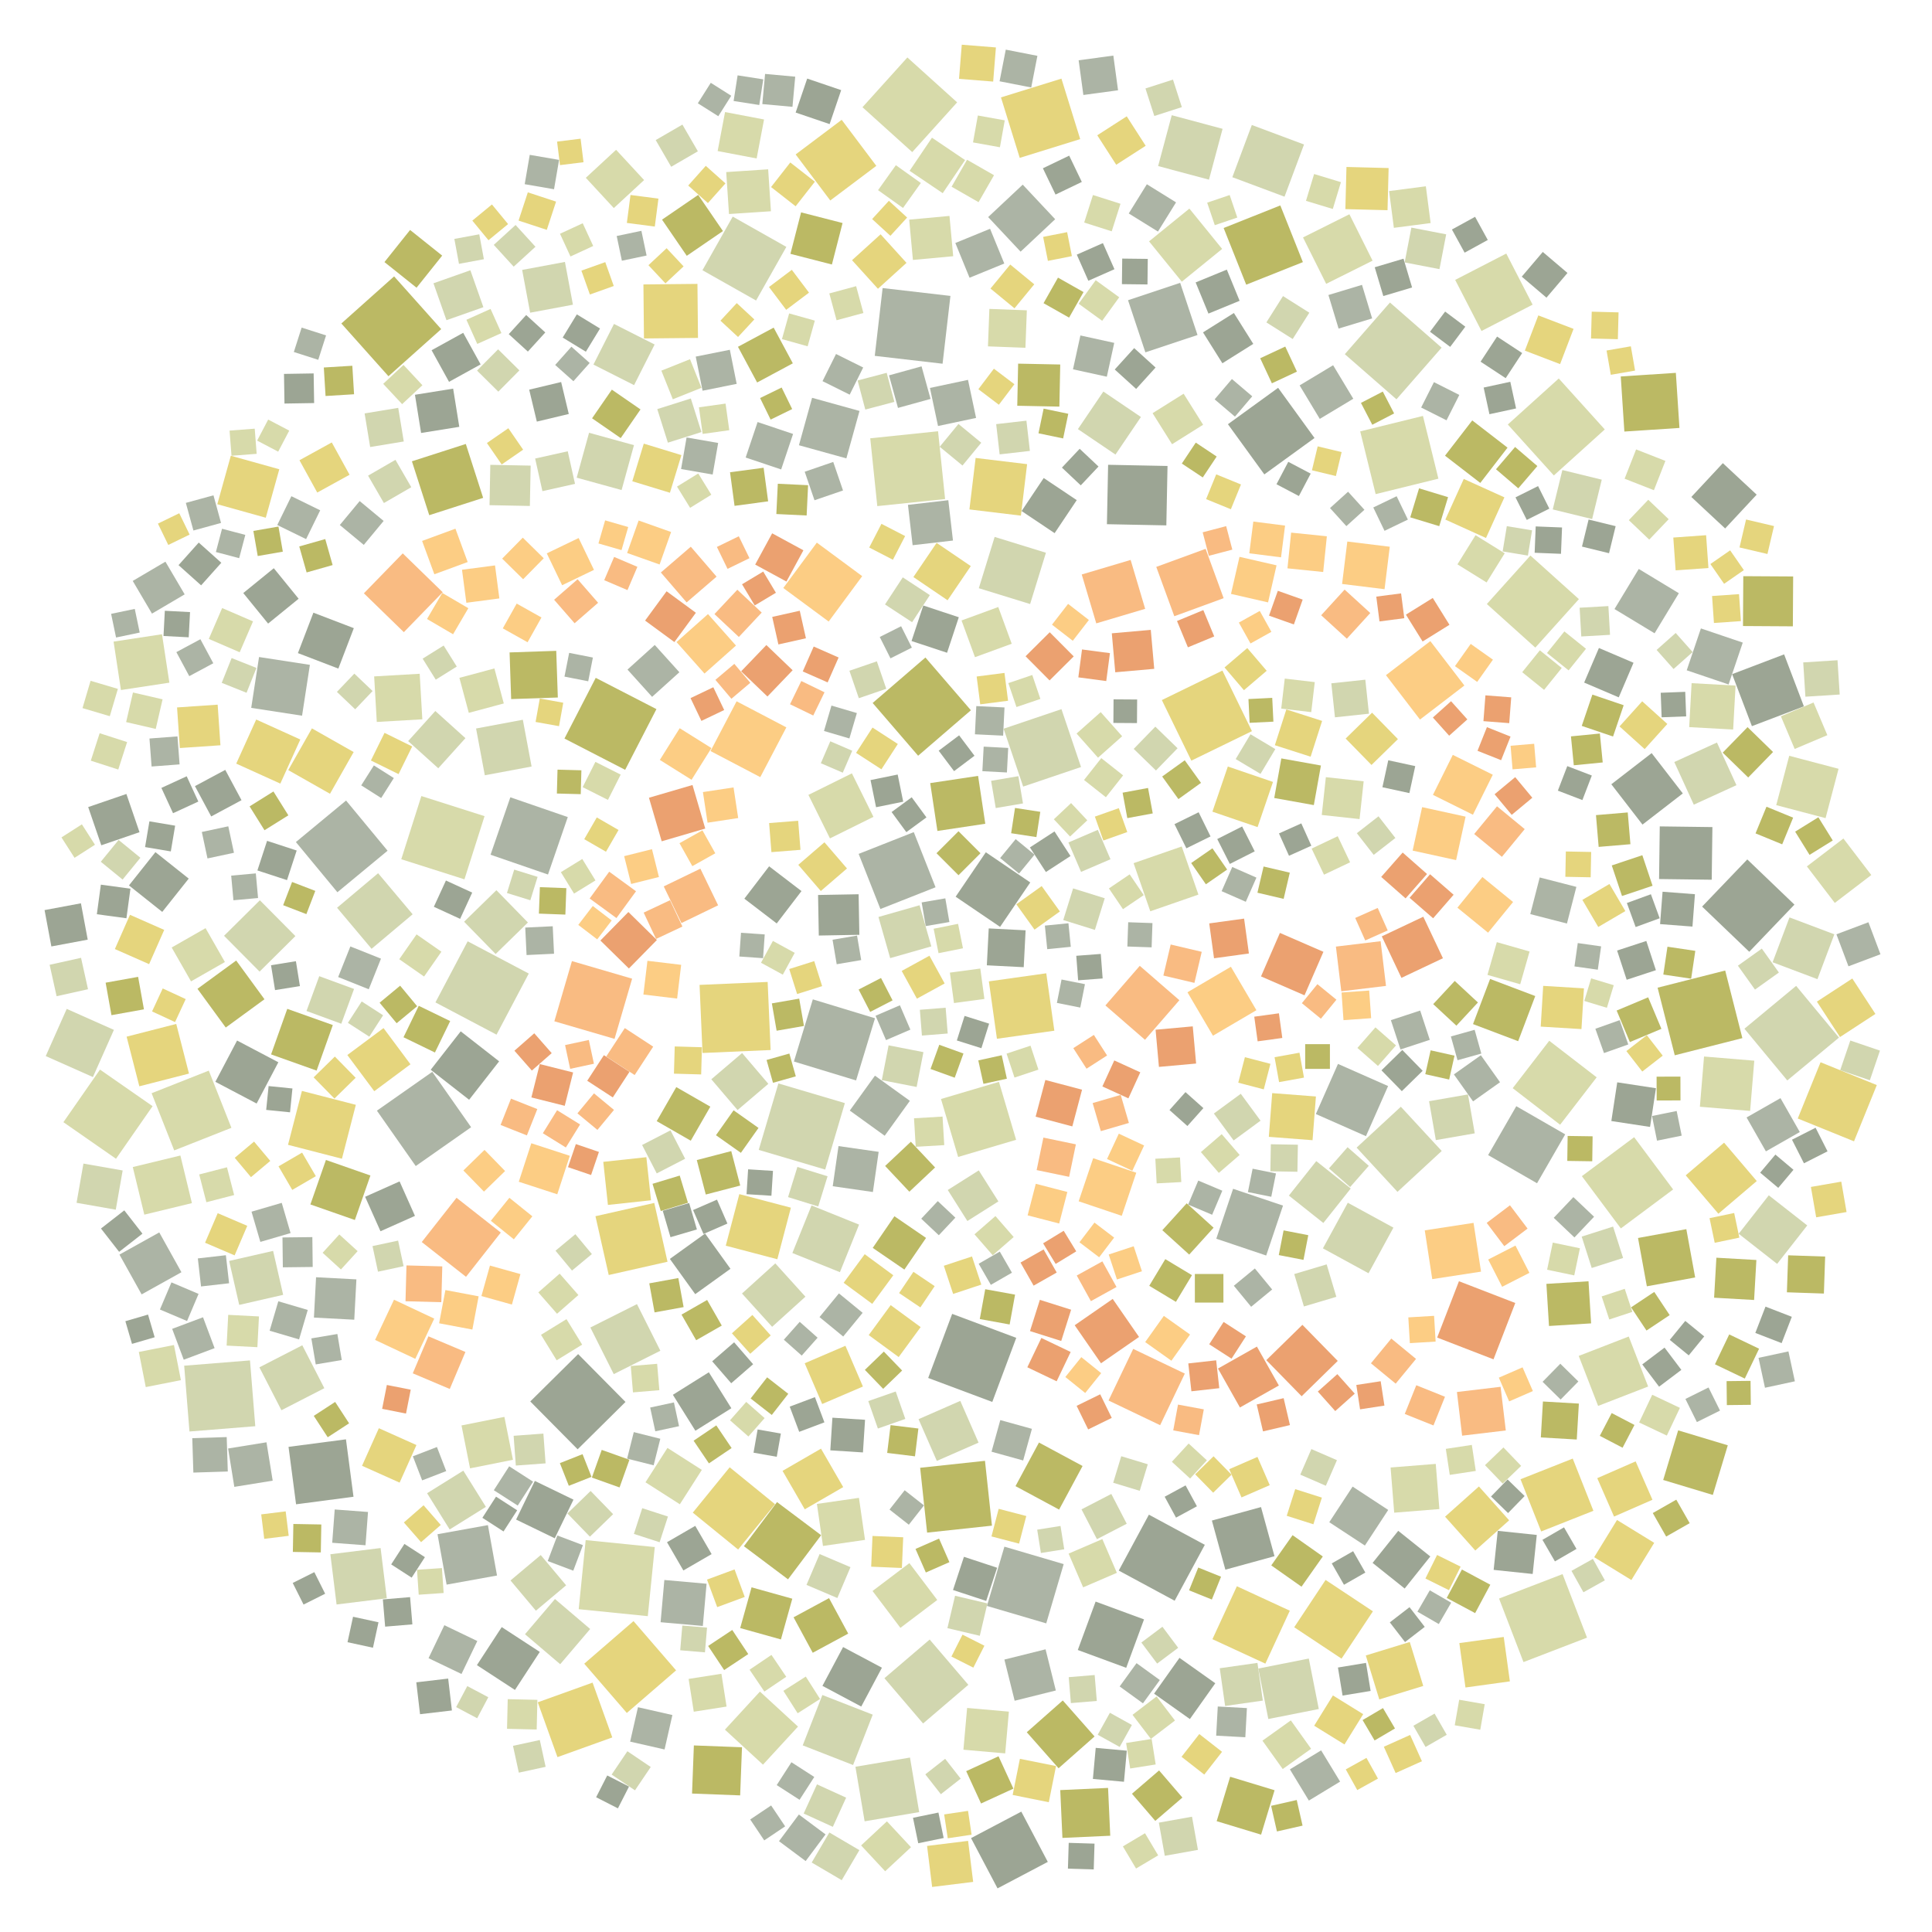 <?xml version="1.0" encoding="UTF-8" ?>
<svg width="927" height="927" viewBox="0 0 927 927" xmlns="http://www.w3.org/2000/svg" version="1.1">
<polygon points="238.242,496.436 208.929,480.965 224.401,451.652 253.713,467.124" fill="#D1D6AF" />
<polygon points="615.602,578.468 607.54,602.415 583.594,594.353 591.655,570.407" fill="#ACB4A5" />
<polygon points="375.476,705.742 393.923,695.083 404.582,713.53 386.135,724.189" fill="#E5D57D" />
<polygon points="368.33,471.148 369.75,503.818 337.08,505.237 335.661,472.567" fill="#E5D57D" />
<polygon points="384.566,427.552 372.683,443.083 357.152,431.2 369.035,415.669" fill="#9CA594" />
<polygon points="277.159,695.398 254.432,672.436 277.394,649.71 300.12,672.671" fill="#9CA594" />
<polygon points="714.025,554.23 727.539,530.764 751.006,544.278 737.491,567.744" fill="#ACB4A5" />
<polygon points="271.064,125.677 274.897,146.204 254.371,150.037 250.538,129.51" fill="#D1D6AF" />
<polygon points="459.73,555.127 451.498,527.315 479.31,519.083 487.542,546.895" fill="#D7DAAA" />
<polygon points="170.739,530.11 164.066,555.979 138.197,549.306 144.87,523.437" fill="#E5D57D" />
<polygon points="736.635,477.916 728.433,499.579 706.77,491.377 714.972,469.714" fill="#BBB964" />
<polygon points="69.608,406.441 71.688,394.09 84.039,396.17 81.959,408.521" fill="#9CA594" />
<polygon points="502.014,467 505.887,494.546 478.341,498.418 474.469,470.873" fill="#E5D57D" />
<polygon points="363.283,183.526 354.083,166.398 371.211,157.197 380.412,174.326" fill="#BBB964" />
<polygon points="272.43,392.047 262.933,419.607 235.373,410.11 244.87,382.55" fill="#ACB4A5" />
<polygon points="353.432,336.491 377.306,349.003 364.794,372.878 340.92,360.365" fill="#FCCD84" />
<polygon points="458.53,430.251 473.01,408.927 494.334,423.407 479.854,444.731" fill="#9CA594" />
<polygon points="841.728,508.927 839.734,533.031 815.629,531.038 817.623,506.933" fill="#D7DAAA" />
<polygon points="313.92,577.19 320.286,605.4 292.077,611.766 285.71,583.556" fill="#E5D57D" />
<polygon points="453.252,471.881 439.944,479.176 432.648,465.868 445.956,458.573" fill="#E5D57D" />
<polygon points="575.438,832.022 586.357,840.547 577.831,851.466 566.912,842.94" fill="#E5D57D" />
<polygon points="404.492,235.335 390.806,240.03 386.111,226.343 399.798,221.649" fill="#ACB4A5" />
<polygon points="410.758,518.411 380.929,509.334 390.006,479.506 419.835,488.582" fill="#ACB4A5" />
<polygon points="324.398,801.468 300.757,821.901 280.325,798.261 303.965,777.828" fill="#E5D57D" />
<polygon points="108.903,560.078 112.344,573.4 99.022,576.84 95.581,563.519" fill="#D7DAAA" />
<polygon points="518.564,232.883 509.527,224.368 518.041,215.331 527.078,223.845" fill="#9CA594" />
<polygon points="269.244,183.299 272.911,198.632 257.578,202.298 253.912,186.966" fill="#9CA594" />
<polygon points="448.889,425.723 422.43,436.164 411.989,409.706 438.448,399.264" fill="#ACB4A5" />
<polygon points="735.227,382.769 725.339,390.984 717.124,381.095 727.013,372.88" fill="#EBA170" />
<polygon points="441.235,434.35 446.862,454.092 427.12,459.719 421.493,439.977" fill="#D1D6AF" />
<polygon points="62.363,438.934 78.794,446.181 71.547,462.612 55.116,455.365" fill="#E5D57D" />
<polygon points="603.329,428.338 606.282,415.758 618.862,418.71 615.91,431.29" fill="#BBB964" />
<polygon points="501.677,791.362 506.603,811.117 486.847,816.043 481.921,796.287" fill="#ACB4A5" />
<polygon points="510.162,441.453 514.889,426.271 530.071,430.998 525.344,446.18" fill="#D1D6AF" />
<polygon points="303.303,469.583 294.866,498.462 265.987,490.026 274.424,461.147" fill="#F9BB82" />
<polygon points="538.641,380.341 550.844,378.081 553.104,390.285 540.901,392.545" fill="#BBB964" />
<polygon points="474.038,166.192 474.715,148.215 492.692,148.892 492.016,166.869" fill="#D7DAAA" />
<polygon points="310.244,122.608 298.388,125.098 295.898,113.241 307.754,110.752" fill="#ACB4A5" />
<polygon points="407.551,354.323 395.363,350.738 398.948,338.549 411.137,342.135" fill="#ACB4A5" />
<polygon points="606.644,227.625 589.178,203.543 613.26,186.077 630.726,210.159" fill="#9CA594" />
<polygon points="690.165,229.673 660.059,237.088 652.645,206.982 682.75,199.568" fill="#D7DAAA" />
<polygon points="668.58,589.038 656.635,610.923 634.75,598.978 646.694,577.093" fill="#D1D6AF" />
<polygon points="464.462,182.266 468.336,200.528 450.074,204.401 446.201,186.139" fill="#ACB4A5" />
<polygon points="836.724,273.545 827.242,280.12 820.667,270.638 830.149,264.063" fill="#E5D57D" />
<polygon points="452.249,535.753 453.062,549.441 439.374,550.255 438.56,536.567" fill="#D7DAAA" />
<polygon points="316.168,420.797 302.823,424.138 299.482,410.793 312.827,407.452" fill="#FCCD84" />
<polygon points="548.919,777.011 540.368,800.241 517.138,791.691 525.688,768.46" fill="#9CA594" />
<polygon points="418.827,571.938 399.558,569.171 402.326,549.903 421.594,552.67" fill="#ACB4A5" />
<polygon points="83.029,390.19 77.441,378.053 89.578,372.465 95.166,384.601" fill="#9CA594" />
<polygon points="574.584,160.735 549.566,169.06 541.242,144.042 566.259,135.717" fill="#ACB4A5" />
<polygon points="562.94,686.319 565.225,673.943 577.601,676.228 575.316,688.604" fill="#F9BB82" />
<polygon points="586.536,321.749 600.689,350.814 571.624,364.967 557.471,335.902" fill="#E5D57D" />
<polygon points="722.733,121.662 735.368,146.183 710.847,158.817 698.212,134.296" fill="#D7DAAA" />
<polygon points="321.441,236.427 303.386,230.915 308.898,212.86 326.953,218.372" fill="#E5D57D" />
<polygon points="532.822,412.286 518.704,418.347 512.644,404.229 526.762,398.168" fill="#D1D6AF" />
<polygon points="776.699,334.601 760.099,327.515 767.185,310.915 783.784,318.001" fill="#9CA594" />
<polygon points="833.168,376.741 812.703,386.095 803.349,365.631 823.814,356.277" fill="#D1D6AF" />
<polygon points="681.33,345.252 664.996,323.954 686.294,307.619 702.628,328.917" fill="#FCCD84" />
<polygon points="535.22,218.104 517.195,205.895 529.404,187.869 547.43,200.079" fill="#D1D6AF" />
<polygon points="641.859,401.229 647.795,413.75 635.275,419.687 629.338,407.166" fill="#D7DAAA" />
<polygon points="530.384,482.425 546.875,463.419 565.88,479.911 549.389,498.916" fill="#F9BB82" />
<polygon points="665.025,473.057 643.573,475.642 640.988,454.189 662.44,451.604" fill="#F9BB82" />
<polygon points="729.565,709.764 754.619,699.848 764.535,724.902 739.481,734.818" fill="#E5D57D" />
<polygon points="443.005,290.528 460.048,296.164 454.411,313.207 437.368,307.571" fill="#9CA594" />
<polygon points="419.09,391.935 398.223,402.27 387.888,381.403 408.755,371.068" fill="#D7DAAA" />
<polygon points="63.804,332.266 78.007,335.547 74.725,349.75 60.523,346.468" fill="#D7DAAA" />
<polygon points="546.524,641.489 528.277,654.121 515.646,635.874 533.893,623.242" fill="#EBA170" />
<polygon points="401.462,462.649 399.468,450.897 411.22,448.903 413.214,460.655" fill="#ACB4A5" />
<polygon points="491.196,464.073 473.498,463.168 474.403,445.47 492.101,446.375" fill="#9CA594" />
<polygon points="641.188,622.229 625.629,626.865 620.993,611.307 636.551,606.67" fill="#D1D6AF" />
<polygon points="289.91,278.384 294.664,267.222 305.827,271.976 301.073,283.139" fill="#F9BB82" />
<polygon points="159.692,491.833 151.92,513.689 130.065,505.918 137.836,484.062" fill="#BBB964" />
<polygon points="481.927,742.111 510.367,750.479 501.999,778.919 473.559,770.551" fill="#ACB4A5" />
<polygon points="87.052,610.433 67.952,621.067 57.318,601.968 76.417,591.333" fill="#ACB4A5" />
<polygon points="427.266,315.885 422.117,305.629 432.373,300.48 437.522,310.736" fill="#ACB4A5" />
<polygon points="492.663,831.153 509.936,815.901 525.188,833.174 507.915,848.426" fill="#BBB964" />
<polygon points="658.742,773.134 643.683,795.839 620.978,780.779 636.037,758.075" fill="#E5D57D" />
<polygon points="174.947,198.362 191.075,195.699 193.737,211.827 177.61,214.49" fill="#D1D6AF" />
<polygon points="267.652,334.674 245.261,335.432 244.503,313.041 266.894,312.283" fill="#BBB964" />
<polygon points="641.985,510.481 666.026,521.103 655.404,545.144 631.363,534.522" fill="#ACB4A5" />
<polygon points="600.64,59.974 625.688,69.328 616.334,94.376 591.286,85.022" fill="#D1D6AF" />
<polygon points="354.163,743.49 332.405,725.782 350.113,704.024 371.871,721.732" fill="#E5D57D" />
<polygon points="30.422,538.44 47.974,513.203 73.211,530.755 55.659,555.992" fill="#D7DAAA" />
<polygon points="802.789,570.719 777.705,589.419 759.005,564.336 784.089,545.635" fill="#D7DAAA" />
<polygon points="299.961,369.371 270.835,354.366 285.84,325.239 314.967,340.244" fill="#BBB964" />
<polygon points="492.822,222.707 489.844,247.412 465.139,244.435 468.117,219.73" fill="#E5D57D" />
<polygon points="595.346,524.812 604.822,537.722 591.913,547.199 582.436,534.289" fill="#D1D6AF" />
<polygon points="856.042,313.977 865.534,338.925 840.586,348.417 831.094,323.469" fill="#9CA594" />
<polygon points="449.785,398.708 446.327,375.738 469.296,372.28 472.754,395.249" fill="#BBB964" />
<polygon points="534.731,129.172 522.2,134.714 516.658,122.183 529.189,116.641" fill="#9CA594" />
<polygon points="554.793,272.003 578.463,263.347 587.119,287.017 563.449,295.673" fill="#F9BB82" />
<polygon points="260.897,267.866 251.006,277.924 240.948,268.033 250.839,257.975" fill="#FCCD84" />
<polygon points="337.045,129.66 351.575,103.931 377.305,118.461 362.774,144.19" fill="#D1D6AF" />
<polygon points="370.313,678.917 360.164,671.006 368.075,660.857 378.224,668.768" fill="#BBB964" />
<polygon points="42.091,450.858 24.646,454.12 21.384,436.675 38.829,433.413" fill="#9CA594" />
<polygon points="181.608,778.392 178.955,790.604 166.744,787.951 169.397,775.74" fill="#9CA594" />
<polygon points="470.115,784.873 454.582,781.203 458.251,765.67 473.784,769.34" fill="#D1D6AF" />
<polygon points="518.295,66.742 489.282,75.747 480.277,46.734 509.289,37.729" fill="#E5D57D" />
<polygon points="258.994,792.605 247.085,810.862 228.828,798.952 240.737,780.696" fill="#9CA594" />
<polygon points="498.943,623.682 513.936,628.424 509.194,643.416 494.202,638.674" fill="#EBA170" />
<polygon points="332.543,580.599 344.024,575.599 349.023,587.08 337.542,592.08" fill="#9CA594" />
<polygon points="469.526,692.193 449.502,700.963 440.732,680.939 460.756,672.169" fill="#D1D6AF" />
<polygon points="538.236,583.365 517.555,576.402 524.519,555.721 545.2,562.684" fill="#FCCD84" />
<polygon points="244.106,160.326 252.469,151.152 261.642,159.515 253.28,168.689" fill="#9CA594" />
<polygon points="256.623,710.568 275.165,719.554 266.179,738.096 247.637,729.11" fill="#9CA594" />
<polygon points="352.455,753.024 357.337,766.24 344.121,771.122 339.239,757.906" fill="#E5D57D" />
<polygon points="516.408,458.604 528.173,457.712 529.064,469.477 517.299,470.369" fill="#9CA594" />
<polygon points="423.101,518.28 426.363,501.568 443.075,504.831 439.812,521.543" fill="#D1D6AF" />
<polygon points="481.539,349.649 509.303,340.261 518.691,368.025 490.927,377.413" fill="#D1D6AF" />
<polygon points="163.756,491.207 147.062,485.083 153.186,468.389 169.88,474.512" fill="#D1D6AF" />
<polygon points="198.053,658.941 205.561,641.186 223.315,648.694 215.807,666.449" fill="#F9BB82" />
<polygon points="337.038,398.408 343.201,409.423 332.186,415.585 326.024,404.571" fill="#FCCD84" />
<polygon points="741.98,616.02 762.186,614.772 763.434,634.978 743.228,636.226" fill="#BBB964" />
<polygon points="317.649,105.393 334.999,93.519 346.874,110.869 329.524,122.744" fill="#BBB964" />
<polygon points="394.584,813.289 418.747,822.719 409.317,846.882 385.155,837.452" fill="#D1D6AF" />
<polygon points="383.31,870.631 396.108,880.169 386.571,892.967 373.772,883.43" fill="#ACB4A5" />
<polygon points="90.914,686.856 88.373,655.283 119.946,652.742 122.487,684.316" fill="#D1D6AF" />
<polygon points="314.167,742.302 310.824,775.454 277.672,772.112 281.015,738.959" fill="#D7DAAA" />
<polygon points="858.623,440.185 880.144,448.294 872.034,469.815 850.514,461.705" fill="#D1D6AF" />
<polygon points="288.719,695.675 302.006,700.412 297.27,713.699 283.982,708.962" fill="#BBB964" />
<polygon points="636.167,372.896 654.307,374.864 652.339,393.004 634.2,391.036" fill="#D7DAAA" />
<polygon points="452.862,607.33 466.375,602.863 470.842,616.376 457.329,620.843" fill="#E5D57D" />
<polygon points="578.086,741.228 563.618,768.055 536.791,753.587 551.259,726.76" fill="#9CA594" />
<polygon points="476.111,672.667 445.359,661.165 456.861,630.413 487.613,641.915" fill="#9CA594" />
<polygon points="667.224,704.132 688.897,702.397 690.632,724.071 668.958,725.806" fill="#D7DAAA" />
<polygon points="721.833,238.633 713.002,258.134 693.5,249.303 702.331,229.802" fill="#E5D57D" />
<polygon points="178.295,455.251 161.727,435.554 181.423,418.986 197.991,438.682" fill="#D1D6AF" />
<polygon points="764.857,583.813 755.435,593.745 745.504,584.322 754.926,574.391" fill="#ACB4A5" />
<polygon points="519.181,522.852 514.516,540.461 496.907,535.796 501.572,518.187" fill="#EBA170" />
<polygon points="605.089,880.291 583.776,873.821 590.247,852.509 611.559,858.979" fill="#BBB964" />
<polygon points="522.461,297.477 514.737,307.453 504.761,299.728 512.486,289.753" fill="#FCCD84" />
<polygon points="145.047,645.487 155.622,666.077 135.032,676.651 124.457,656.061" fill="#D1D6AF" />
<polygon points="436.336,750.008 449.708,767.688 432.028,781.061 418.656,763.38" fill="#D7DAAA" />
<polygon points="375.606,467.656 365.139,461.941 370.853,451.475 381.32,457.189" fill="#D7DAAA" />
<polygon points="408.822,124.85 422.525,112.424 434.952,126.127 421.248,138.554" fill="#E5D57D" />
<polygon points="532.712,880.812 509.767,881.857 508.722,858.913 531.666,857.867" fill="#BBB964" />
<polygon points="654.084,822.482 645.095,837.014 630.562,828.026 639.551,813.493" fill="#E5D57D" />
<polygon points="238.177,427.132 253.303,442.623 237.812,457.75 222.686,442.259" fill="#D1D6AF" />
<polygon points="270.969,530.582 254.964,526.561 258.985,510.556 274.99,514.577" fill="#EBA170" />
<polygon points="462.281,505.493 458.089,517.101 446.48,512.91 450.672,501.301" fill="#BBB964" />
<polygon points="313.417,502.192 304.516,515.82 290.888,506.918 299.789,493.29" fill="#F9BB82" />
<polygon points="452.26,174.518 419.724,170.748 423.495,138.212 456.03,141.983" fill="#ACB4A5" />
<polygon points="683.995,838.213 678.158,828.043 688.328,822.206 694.165,832.376" fill="#D1D6AF" />
<polygon points="569.732,540.281 561.135,532.609 568.807,524.013 577.403,531.685" fill="#9CA594" />
<polygon points="84.956,339.436 104.438,338.108 105.766,357.589 86.284,358.918" fill="#E5D57D" />
<polygon points="382.887,828.446 366.087,846.707 347.826,829.907 364.626,811.646" fill="#D7DAAA" />
<polygon points="686.037,763.05 696.291,768.987 690.354,779.24 680.1,773.303" fill="#ACB4A5" />
<polygon points="629.152,341.689 614.751,339.998 616.443,325.597 630.844,327.288" fill="#D7DAAA" />
<polygon points="757.498,650.584 781.492,641.281 790.795,665.274 766.801,674.578" fill="#D7DAAA" />
<polygon points="208.17,435.09 213.964,422.484 226.57,428.278 220.776,440.884" fill="#9CA594" />
<polygon points="582.295,589.065 570.596,601.966 557.695,590.267 569.394,577.366" fill="#BBB964" />
<polygon points="567.008,406.15 575.016,429.241 551.925,437.249 543.917,414.158" fill="#D7DAAA" />
<polygon points="704.355,525.124 707.603,543.791 688.936,547.038 685.688,528.372" fill="#D1D6AF" />
<polygon points="399.399,680.23 415.061,681.234 414.056,696.896 398.395,695.891" fill="#9CA594" />
<polygon points="599.237,457.491 582.505,459.795 580.202,443.063 596.934,440.76" fill="#EBA170" />
<polygon points="255.064,367.789 232.622,371.988 228.423,349.546 250.865,345.347" fill="#D1D6AF" />
<polygon points="353.782,282.955 365.478,293.927 354.505,305.622 342.81,294.65" fill="#F9BB82" />
<polygon points="109.951,605.017 131.04,600.194 135.863,621.283 114.774,626.106" fill="#D1D6AF" />
<polygon points="192.532,412.272 202.174,381.955 232.491,391.598 222.849,421.914" fill="#D7DAAA" />
<polygon points="857.563,518.412 836.998,493.595 861.814,473.03 882.38,497.846" fill="#D1D6AF" />
<polygon points="356.016,838.362 355.137,861.451 332.049,860.572 332.927,837.484" fill="#BBB964" />
<polygon points="686.436,503.956 697.893,506.521 695.328,517.978 683.871,515.413" fill="#BBB964" />
<polygon points="472.609,700.92 475.951,732.03 444.84,735.372 441.499,704.261" fill="#BBB964" />
<polygon points="85.663,271.164 95.358,260.329 106.193,270.024 96.497,280.859" fill="#9CA594" />
<polygon points="773.312,678.008 784.244,683.713 778.539,694.645 767.607,688.94" fill="#BBB964" />
<polygon points="72.743,524.545 100.186,513.699 111.032,541.142 83.589,551.988" fill="#D7DAAA" />
<polygon points="658.582,125.073 636.319,136.189 625.203,113.927 647.465,102.81" fill="#D7DAAA" />
<polygon points="389.962,793.023 380.765,776.002 397.785,766.805 406.982,783.826" fill="#BBB964" />
<polygon points="860.373,392.327 855.12,405.121 842.326,399.868 847.579,387.074" fill="#BBB964" />
<polygon points="386.45,622.166 370.477,636.621 356.022,620.647 371.996,606.192" fill="#D1D6AF" />
<polygon points="369.028,394.923 382.973,393.815 384.081,407.759 370.137,408.867" fill="#E5D57D" />
<polygon points="364.053,551.737 373.489,519.847 405.378,529.283 395.943,561.172" fill="#D1D6AF" />
<polygon points="657.48,294.135 646.235,306.451 633.92,295.206 645.165,282.891" fill="#F9BB82" />
<polygon points="221.431,803.197 205.62,795.611 213.206,779.8 229.016,787.386" fill="#ACB4A5" />
<polygon points="124.69,431.96 141.735,449.145 124.55,466.19 107.505,449.005" fill="#D1D6AF" />
<polygon points="440.532,362.616 418.71,337.3 444.026,315.478 465.848,340.794" fill="#BBB964" />
<polygon points="402.534,620.588 413.905,629.911 404.581,641.282 393.211,631.958" fill="#ACB4A5" />
<polygon points="368.227,334.193 355.621,322.102 367.712,309.496 380.318,321.587" fill="#EBA170" />
<polygon points="320.461,212.401 315.366,196.297 331.47,191.202 336.564,207.306" fill="#D1D6AF" />
<polygon points="781.012,389.819 782.299,405.063 767.055,406.35 765.768,391.106" fill="#BBB964" />
<polygon points="96.839,399.19 109.538,396.473 112.255,409.172 99.556,411.888" fill="#ACB4A5" />
<polygon points="170.272,585.373 148.927,577.912 156.389,556.567 177.734,564.028" fill="#BBB964" />
<polygon points="411.985,474.793 422.727,469.251 428.268,479.993 417.526,485.534" fill="#BBB964" />
<polygon points="382.603,559.912 397.08,564.396 392.597,578.873 378.12,574.39" fill="#D1D6AF" />
<polygon points="142.059,721.784 138.441,694.228 165.997,690.61 169.615,718.166" fill="#9CA594" />
<polygon points="301.502,437.596 315.178,451.024 301.75,464.7 288.074,451.272" fill="#EBA170" />
<polygon points="90.674,515.113 66.859,521.222 60.75,497.407 84.565,491.298" fill="#E5D57D" />
<polygon points="284.327,807.34 293.778,833.638 267.479,843.088 258.029,816.79" fill="#E5D57D" />
<polygon points="748.552,174.702 731.646,168.24 738.108,151.334 755.014,157.796" fill="#E5D57D" />
<polygon points="775.209,252.46 772.033,265.44 759.053,262.264 762.23,249.284" fill="#9CA594" />
<polygon points="630.186,731.37 617.392,727.302 621.459,714.508 634.253,718.576" fill="#E5D57D" />
<polygon points="470.722,865.343 463.589,849.824 479.108,842.691 486.241,858.21" fill="#BBB964" />
<polygon points="184.023,493.292 196.943,510.655 179.579,523.575 166.66,506.212" fill="#E5D57D" />
<polygon points="535.117,322.571 533.463,303.874 552.16,302.221 553.813,320.917" fill="#EBA170" />
<polygon points="648.105,570.263 634.959,586.804 618.417,573.658 631.563,557.117" fill="#D1D6AF" />
<polygon points="608.893,295.399 613.116,283.475 625.04,287.697 620.817,299.621" fill="#EBA170" />
<polygon points="48.602,405.581 42.313,387.246 60.648,380.957 66.937,399.292" fill="#9CA594" />
<polygon points="231.822,238.88 205.961,247.198 197.643,221.338 223.504,213.02" fill="#BBB964" />
<polygon points="552.214,834.346 543.399,822.793 554.951,813.978 563.767,825.531" fill="#D7DAAA" />
<polygon points="441.036,869.475 414.861,873.886 410.45,847.712 436.625,843.301" fill="#D1D6AF" />
<polygon points="442.908,826.945 424.355,805.229 446.072,786.676 464.624,808.393" fill="#D1D6AF" />
<polygon points="340.11,658.44 350.913,675.691 333.662,686.494 322.859,669.243" fill="#9CA594" />
<polygon points="847.303,552.439 838.033,536.174 854.298,526.904 863.568,543.169" fill="#ACB4A5" />
<polygon points="427.362,626.224 441.738,636.759 431.203,651.136 416.826,640.6" fill="#E5D57D" />
<polygon points="880.356,433.23 866.971,415.712 884.489,402.328 897.873,419.845" fill="#D7DAAA" />
<polygon points="397.116,327.425 385.169,322.167 390.427,310.219 402.374,315.477" fill="#EBA170" />
<polygon points="55.685,305.884 53.312,294.532 64.663,292.159 67.036,303.511" fill="#ACB4A5" />
<polygon points="359.023,793.649 347.452,801.327 339.774,789.756 351.345,782.079" fill="#BBB964" />
<polygon points="602.841,484.71 581.996,496.952 569.754,476.107 590.599,463.865" fill="#FCCD84" />
<polygon points="375.043,185.935 380.098,196.276 369.756,201.331 364.702,190.99" fill="#BBB964" />
<polygon points="314.617,67.212 327.426,59.787 334.851,72.597 322.041,80.022" fill="#D1D6AF" />
<polygon points="568.493,659.063 556.653,683.825 531.891,671.985 543.731,647.223" fill="#F9BB82" />
<polygon points="488.512,174.48 508.717,174.893 508.305,195.099 488.099,194.686" fill="#BBB964" />
<polygon points="503.599,326.473 492.078,314.882 503.669,303.361 515.19,314.952" fill="#EBA170" />
<polygon points="152.22,236.331 143.686,220.825 159.192,212.291 167.726,227.797" fill="#E5D57D" />
<polygon points="468.612,324.598 481.962,322.879 483.68,336.229 470.33,337.948" fill="#E5D57D" />
<polygon points="773.964,353.393 758.947,348.294 764.045,333.276 779.063,338.375" fill="#BBB964" />
<polygon points="525.232,803.695 526.263,816.136 513.822,817.167 512.791,804.726" fill="#D1D6AF" />
<polygon points="769.617,505.276 765.478,493.622 777.131,489.483 781.27,501.137" fill="#ACB4A5" />
<polygon points="747.914,181.603 769.995,206.05 745.548,228.131 723.467,203.684" fill="#D7DAAA" />
<polygon points="540.622,55.816 549.715,69.954 535.577,79.047 526.484,64.909" fill="#E5D57D" />
<polygon points="418.745,598.755 429.15,583.569 444.336,593.974 433.931,609.16" fill="#BBB964" />
<polygon points="450.094,206.919 453.475,239.458 420.936,242.839 417.555,210.299" fill="#D7DAAA" />
<polygon points="169.77,301.4 162.342,320.796 142.946,313.368 150.374,293.972" fill="#9CA594" />
<polygon points="859.739,631.82 854.852,644.446 842.226,639.559 847.113,626.933" fill="#9CA594" />
<polygon points="202.638,345.138 180.787,346.398 179.527,324.547 201.378,323.287" fill="#D7DAAA" />
<polygon points="581.731,389.454 589.132,367.784 610.802,375.185 603.401,396.854" fill="#E5D57D" />
<polygon points="426.802,724.31 434.073,715.046 443.337,722.317 436.066,731.581" fill="#ACB4A5" />
<polygon points="748.563,539.662 725.814,522.123 743.353,499.374 766.102,516.913" fill="#D7DAAA" />
<polygon points="812.063,444.588 796.527,443.394 797.721,427.859 813.257,429.053" fill="#9CA594" />
<polygon points="328.738,555.98 315.116,563.009 308.087,549.387 321.709,542.358" fill="#D1D6AF" />
<polygon points="594.42,298.723 604.446,293.138 610.032,303.164 600.005,308.75" fill="#FCCD84" />
<polygon points="661.803,815.412 655.333,794.318 676.427,787.849 682.897,808.942" fill="#E5D57D" />
<polygon points="214.22,153.633 207.979,135.921 225.691,129.679 231.932,147.391" fill="#D1D6AF" />
<polygon points="189.096,132.611 211.697,157.919 186.389,180.52 163.788,155.213" fill="#BBB964" />
<polygon points="795.338,473.907 827.774,465.671 836.011,498.107 803.575,506.344" fill="#BBB964" />
<polygon points="207.088,168.047 222.248,159.685 230.61,174.845 215.45,183.207" fill="#9CA594" />
<polygon points="240.284,591.399 223.599,612.634 202.364,595.949 219.05,574.714" fill="#F9BB82" />
<polygon points="697.07,362.201 716.261,371.726 706.736,390.917 687.545,381.392" fill="#FCCD84" />
<polygon points="628.011,863.943 618.908,848.954 633.897,839.851 643,854.84" fill="#ACB4A5" />
<polygon points="580.083,86.209 555.686,79.679 562.217,55.281 586.614,61.812" fill="#D1D6AF" />
<polygon points="781.534,249.588 790.861,239.796 800.653,249.123 791.325,258.915" fill="#D7DAAA" />
<polygon points="103.333,519.065 113.757,499.263 133.558,509.687 123.135,529.488" fill="#9CA594" />
<polygon points="618.935,683.776 606.015,686.801 602.991,673.882 615.91,670.857" fill="#EBA170" />
<polygon points="455.572,103.606 457.358,122.939 438.026,124.724 436.24,105.392" fill="#D7DAAA" />
<polygon points="204.925,716.471 222.309,705.635 233.145,723.019 215.761,733.855" fill="#D1D6AF" />
<polygon points="459.697,443.273 462.044,454.999 450.318,457.346 447.971,445.62" fill="#D7DAAA" />
<polygon points="528.934,521.295 534.643,508.809 547.129,514.518 541.419,527.004" fill="#EBA170" />
<polygon points="310.132,555.239 312.364,575.91 291.692,578.142 289.461,557.47" fill="#E5D57D" />
<polygon points="158.514,745.749 182.617,742.772 185.595,766.875 161.492,769.853" fill="#D1D6AF" />
<polygon points="537.243,838.217 526.694,832.365 532.546,821.816 543.095,827.668" fill="#D1D6AF" />
<polygon points="413.829,51.445 435.37,27.57 459.245,49.111 437.703,72.986" fill="#D7DAAA" />
<polygon points="577.266,203.803 562.37,213.146 553.027,198.25 567.923,188.908" fill="#D7DAAA" />
<polygon points="469.63,561.57 479.04,576.453 464.157,585.863 454.747,570.98" fill="#D1D6AF" />
<polygon points="470.365,464.718 472.328,479.317 457.729,481.28 455.766,466.681" fill="#D7DAAA" />
<polygon points="807.432,380.699 788.087,395.649 773.137,376.303 792.483,361.353" fill="#9CA594" />
<polygon points="411.977,429.073 412.331,448.532 392.872,448.886 392.518,429.427" fill="#9CA594" />
<polygon points="667.563,642.259 679.431,652.025 669.665,663.893 657.797,654.127" fill="#F9BB82" />
<polygon points="498.511,692.146 519.433,703.405 508.174,724.326 487.252,713.068" fill="#BBB964" />
<polygon points="178.779,331.569 170.424,340.334 161.659,331.98 170.014,323.215" fill="#D1D6AF" />
<polygon points="724.459,806.742 703.15,809.687 700.206,788.378 721.514,785.433" fill="#E5D57D" />
<polygon points="670.53,571.866 650.916,550.641 672.142,531.027 691.756,552.252" fill="#D1D6AF" />
<polygon points="540.624,731.114 526.323,738.514 518.924,724.213 533.225,716.813" fill="#D1D6AF" />
<polygon points="200.086,753.206 212.044,752.386 212.864,764.345 200.905,765.165" fill="#D7DAAA" />
<polygon points="611.555,507.267 623.503,505.102 625.668,517.049 613.721,519.214" fill="#E5D57D" />
<polygon points="120.682,581.383 135.181,577.144 139.42,591.643 124.921,595.882" fill="#ACB4A5" />
<polygon points="757.58,287.47 736.667,310.73 713.407,289.816 734.321,266.557" fill="#D7DAAA" />
<polygon points="583.78,219.054 577.099,229.09 567.062,222.409 573.744,212.373" fill="#BBB964" />
<polygon points="380.156,767.079 374.698,786.625 355.152,781.167 360.61,761.621" fill="#BBB964" />
<polygon points="324.49,521.604 340.826,530.991 331.439,547.327 315.103,537.94" fill="#BBB964" />
<polygon points="542.493,268.667 549.466,292.127 526.006,299.1 519.033,275.64" fill="#F9BB82" />
<polygon points="821.839,717.289 798.027,710.109 805.207,686.298 829.018,693.478" fill="#BBB964" />
<polygon points="499.816,425.155 508.547,437.325 496.378,446.056 487.646,433.886" fill="#E5D57D" />
<polygon points="692.341,459.773 672.424,469.195 663.001,449.278 682.919,439.855" fill="#EBA170" />
<polygon points="785.942,594.002 809.124,589.763 813.363,612.945 790.181,617.183" fill="#BBB964" />
<polygon points="131.371,272.637 143.288,287.285 128.64,299.202 116.723,284.554" fill="#9CA594" />
<polygon points="485.159,399.796 487.017,387.665 499.147,389.524 497.289,401.654" fill="#BBB964" />
<polygon points="144.089,354.823 134.504,375.981 113.346,366.396 122.931,345.237" fill="#E5D57D" />
<polygon points="637.397,141.552 653.5,136.679 658.373,152.782 642.27,157.655" fill="#ACB4A5" />
<polygon points="397.914,140.792 410.784,137.306 414.27,150.177 401.4,153.662" fill="#D7DAAA" />
<polygon points="595.439,232.456 590.589,244.337 578.707,239.486 583.558,227.605" fill="#E5D57D" />
<polygon points="605.049,468.497 614.119,447.624 634.992,456.694 625.922,477.567" fill="#EBA170" />
<polygon points="586.153,427.593 591.251,415.992 602.851,421.09 597.753,432.69" fill="#ACB4A5" />
<polygon points="397.608,298.221 375.835,282.134 391.923,260.36 413.696,276.448" fill="#FCCD84" />
<polygon points="184.464,125.748 196.765,110.347 212.166,122.648 199.865,138.049" fill="#BBB964" />
<polygon points="465.204,133.262 458.382,116.595 475.048,109.773 481.87,126.44" fill="#ACB4A5" />
<polygon points="687.635,440.608 676.336,430.779 686.166,419.48 697.464,429.31" fill="#EBA170" />
<polygon points="370.154,794.048 377.247,804.541 366.753,811.634 359.66,801.141" fill="#D7DAAA" />
<polygon points="709.606,713.229 724.102,729.468 707.863,743.964 693.367,727.725" fill="#E5D57D" />
<polygon points="108.381,602.269 109.916,615.724 96.46,617.26 94.925,603.804" fill="#ACB4A5" />
<polygon points="447.171,66.071 463.06,76.801 452.33,92.69 436.441,81.961" fill="#D7DAAA" />
<polygon points="391.965,721.604 412.132,718.693 415.044,738.86 394.876,741.772" fill="#D7DAAA" />
<polygon points="848.694,573.528 867.144,587.979 852.692,606.429 834.242,591.978" fill="#D1D6AF" />
<polygon points="900.521,520.63 889.577,547.621 862.585,536.677 873.529,509.685" fill="#E5D57D" />
<polygon points="775.904,456.083 789.925,451.484 794.524,465.505 780.503,470.104" fill="#9CA594" />
<polygon points="305.627,625.734 316.852,648.1 294.486,659.325 283.261,636.959" fill="#D1D6AF" />
<polygon points="512.124,571.92 508.205,587.06 493.065,583.142 496.983,568.002" fill="#FCCD84" />
<polygon points="383.343,213.631 389.648,190.876 412.403,197.18 406.099,219.936" fill="#ACB4A5" />
<polygon points="633.247,200.993 623.575,184.916 639.653,175.245 649.324,191.322" fill="#ACB4A5" />
<polygon points="134.009,225.159 127.522,248.413 104.268,241.926 110.755,218.672" fill="#E5D57D" />
<polygon points="519.072,87.294 506.458,93.356 500.396,80.742 513.01,74.68" fill="#9CA594" />
<polygon points="112.43,713.419 109.452,695.008 127.864,692.03 130.842,710.442" fill="#ACB4A5" />
<polygon points="776.268,162.753 763.396,162.416 763.733,149.544 776.605,149.881" fill="#E5D57D" />
<polygon points="337.225,780.161 316.965,778.362 318.764,758.101 339.024,759.9" fill="#ACB4A5" />
<polygon points="718.196,452.053 733.907,456.546 729.414,472.257 713.703,467.764" fill="#D7DAAA" />
<polygon points="374.81,225.245 357.782,219.527 363.501,202.499 380.529,208.217" fill="#ACB4A5" />
<polygon points="554.65,369.697 543.972,359.332 554.337,348.654 565.015,359.019" fill="#D1D6AF" />
<polygon points="608.555,824.807 603.76,800.587 627.98,795.791 632.776,820.011" fill="#D1D6AF" />
<polygon points="156.206,190.006 155.373,176.328 169.051,175.495 169.884,189.173" fill="#BBB964" />
<polygon points="321.409,604.042 338.32,591.873 350.489,608.784 333.579,620.953" fill="#9CA594" />
<polygon points="267.194,380.743 267.504,369.284 278.962,369.594 278.652,381.053" fill="#BBB964" />
<polygon points="372.974,604.204 348.234,597.699 354.739,572.959 379.48,579.464" fill="#E5D57D" />
<polygon points="238.475,755.956 214.292,760.322 209.926,736.138 234.109,731.773" fill="#ACB4A5" />
<polygon points="799.083,221.146 793.571,235.207 779.51,229.695 785.022,215.634" fill="#D7DAAA" />
<polygon points="727.141,597.646 733.83,610.73 720.746,617.419 714.057,604.335" fill="#FCCD84" />
<polygon points="497.396,561.425 500.633,545.834 516.224,549.072 512.987,564.662" fill="#F9BB82" />
<polygon points="670.042,191.595 645.259,169.937 666.917,145.154 691.7,166.812" fill="#D1D6AF" />
<polygon points="398.376,96.191 381.764,74.101 403.854,57.489 420.467,79.579" fill="#E5D57D" />
<polygon points="147.121,274.664 143.586,262.188 156.063,258.653 159.598,271.129" fill="#BBB964" />
<polygon points="702.747,121.234 696.653,110.122 707.765,104.029 713.859,115.14" fill="#9CA594" />
<polygon points="312.889,334.361 301.075,321.276 314.16,309.462 325.974,322.548" fill="#ACB4A5" />
<polygon points="806.287,516.562 806.323,527.994 794.892,528.03 794.856,516.598" fill="#BBB964" />
<polygon points="592.04,150.18 601.34,165.001 586.519,174.302 577.218,159.481" fill="#9CA594" />
<polygon points="180.845,532.914 207.416,514.281 226.048,540.852 199.477,559.485" fill="#ACB4A5" />
<polygon points="747.482,379.361 752.003,367.587 763.777,372.108 759.256,383.882" fill="#9CA594" />
<polygon points="791.719,540.717 773.143,537.888 775.972,519.312 794.548,522.141" fill="#9CA594" />
<polygon points="141.971,404.029 166.048,384.11 185.967,408.187 161.89,428.107" fill="#ACB4A5" />
<polygon points="387.306,37.701 403.607,43.245 398.063,59.546 381.762,54.002" fill="#9CA594" />
<polygon points="514.836,177.199 518.389,160.961 534.627,164.514 531.073,180.752" fill="#ACB4A5" />
<polygon points="670.744,354.64 658.066,367.046 645.66,354.368 658.338,341.963" fill="#E5D57D" />
<polygon points="763.466,408.784 763.232,420.938 751.077,420.704 751.312,408.55" fill="#E5D57D" />
<polygon points="464.507,883.274 466.937,902.961 447.25,905.39 444.821,885.704" fill="#E5D57D" />
<polygon points="587.825,818.542 585.251,800.449 603.344,797.875 605.918,815.968" fill="#D1D6AF" />
<polygon points="501.854,265.214 494.263,289.825 469.651,282.234 477.243,257.622" fill="#D1D6AF" />
<polygon points="786.302,272.993 805.534,284.635 793.892,303.866 774.661,292.224" fill="#ACB4A5" />
<polygon points="570.683,100.088 586.403,119.441 567.051,135.161 551.331,115.808" fill="#D7DAAA" />
<polygon points="226.647,637.939 210.7,634.931 213.707,618.984 229.655,621.992" fill="#FCCD84" />
<polygon points="255.432,583.606 246.545,594.638 235.513,585.751 244.4,574.719" fill="#FCCD84" />
<polygon points="94.745,474.446 113.329,460.873 126.902,479.457 108.318,493.03" fill="#BBB964" />
<polygon points="798.083,467.603 800.072,454.245 813.431,456.235 811.441,469.593" fill="#BBB964" />
<polygon points="384.374,101.897 404.276,107.011 399.161,126.913 379.259,121.798" fill="#BBB964" />
<polygon points="625.142,125.77 597.946,136.596 587.119,109.4 614.315,98.574" fill="#BBB964" />
<polygon points="485.886,861.246 489.364,843.905 506.705,847.383 503.227,864.724" fill="#E5D57D" />
<polygon points="314.099,165.293 304.237,184.792 284.738,174.931 294.599,155.431" fill="#D1D6AF" />
<polygon points="706.792,528.455 697.6,515.512 710.543,506.32 719.734,519.263" fill="#ACB4A5" />
<polygon points="624.544,669.937 607.594,652.617 624.913,635.667 641.863,652.987" fill="#EBA170" />
<polygon points="566.173,555.348 566.803,567.172 554.98,567.802 554.35,555.978" fill="#D7DAAA" />
<polygon points="294.597,532.553 286.652,542.148 277.057,534.203 285.002,524.608" fill="#F9BB82" />
<polygon points="275.7,299.049 265.87,287.771 277.148,277.94 286.978,289.218" fill="#F9BB82" />
<polygon points="538.891,372.038 530.618,382.521 520.135,374.247 528.409,363.764" fill="#D7DAAA" />
<polygon points="627.734,592.658 625.431,604.509 613.58,602.206 615.883,590.355" fill="#BBB964" />
<polygon points="395.581,404.15 406.396,416.705 393.842,427.519 383.027,414.965" fill="#E5D57D" />
<polygon points="363.044,76.031 344.336,72.477 347.89,53.769 366.598,57.323" fill="#D7DAAA" />
<polygon points="338.387,397.552 317.489,403.666 311.375,382.768 332.273,376.655" fill="#EBA170" />
<polygon points="581.741,786.501 593.472,761.104 618.869,772.836 607.137,798.232" fill="#E5D57D" />
<polygon points="181.785,685.278 199.815,693.353 191.74,711.383 173.71,703.308" fill="#E5D57D" />
<polygon points="237.515,271.292 239.602,287.131 223.763,289.218 221.676,273.379" fill="#FCCD84" />
<polygon points="716.604,652.227 689.574,641.779 700.022,614.749 727.052,625.197" fill="#EBA170" />
<polygon points="394.471,473.159 382.473,476.952 378.68,464.954 390.678,461.161" fill="#E5D57D" />
<polygon points="47.814,351.811 60.991,356.057 56.745,369.234 43.569,364.988" fill="#D7DAAA" />
<polygon points="450.458,592.684 442.02,584.746 449.958,576.308 458.396,584.246" fill="#ACB4A5" />
<polygon points="705.664,308.96 716.33,316.518 708.772,327.184 698.106,319.626" fill="#FCCD84" />
<polygon points="356.076,505.263 368.662,520.037 353.888,532.623 341.303,517.849" fill="#D1D6AF" />
<polygon points="827.242,548.27 842.915,566.685 824.499,582.357 808.827,563.942" fill="#E5D57D" />
<polygon points="857.378,620.062 857.981,602.312 875.732,602.915 875.129,620.665" fill="#BBB964" />
<polygon points="182.795,459.97 176.94,474.654 162.256,468.799 168.111,454.115" fill="#ACB4A5" />
<polygon points="507.638,133.208 519.897,140.14 512.965,152.399 500.706,145.467" fill="#BBB964" />
<polygon points="825.283,676.822 814.19,682.327 808.686,671.235 819.778,665.73" fill="#ACB4A5" />
<polygon points="150.627,632.194 151.649,612.838 171.005,613.86 169.983,633.216" fill="#ACB4A5" />
<polygon points="97.413,632.049 102.969,646.856 88.162,652.412 82.606,637.605" fill="#ACB4A5" />
<polygon points="649.001,713.292 666.085,724.491 654.887,741.575 637.803,730.377" fill="#ACB4A5" />
<polygon points="144.953,553.039 151.541,564.351 140.23,570.939 133.641,559.628" fill="#E5D57D" />
<polygon points="822.372,298.914 821.472,285.977 834.41,285.077 835.31,298.014" fill="#E5D57D" />
<polygon points="326.204,721.766 309.713,711.223 320.256,694.732 336.747,705.275" fill="#D7DAAA" />
<polygon points="184.201,241.366 176.605,228.225 189.746,220.629 197.342,233.77" fill="#D1D6AF" />
<polygon points="124.293,315.248 148.69,319.004 144.934,343.401 120.537,339.645" fill="#ACB4A5" />
<polygon points="820.262,584.493 832.082,582.013 834.561,593.833 822.741,596.313" fill="#E5D57D" />
<polygon points="826.576,361.127 838.502,348.89 850.738,360.816 838.812,373.053" fill="#BBB964" />
<polygon points="575.128,389.731 580.834,401.324 569.24,407.031 563.534,395.437" fill="#9CA594" />
<polygon points="167.499,682.928 157.239,689.615 150.552,679.355 160.812,672.668" fill="#BBB964" />
<polygon points="273.402,554.566 267.389,573.035 248.92,567.022 254.932,548.553" fill="#FCCD84" />
<polygon points="567.336,862.496 554.318,873.687 543.127,860.669 556.145,849.478" fill="#BBB964" />
<polygon points="424.717,897.854 413.168,885.459 425.563,873.911 437.112,886.306" fill="#D7DAAA" />
<polygon points="630.394,386.297 611.398,382.893 614.802,363.897 633.798,367.302" fill="#BBB964" />
<polygon points="783.221,629.457 772.149,633.107 768.499,622.034 779.571,618.384" fill="#D7DAAA" />
<polygon points="576.204,552.785 586.191,544.176 594.799,554.163 584.812,562.771" fill="#D7DAAA" />
<polygon points="193.785,730.502 203.234,722.25 211.486,731.699 202.037,739.951" fill="#E5D57D" />
<polygon points="506.994,662.763 492.927,656.039 499.651,641.973 513.718,648.697" fill="#EBA170" />
<polygon points="149.664,349.486 169.688,360.84 158.334,380.864 138.31,369.51" fill="#E5D57D" />
<polygon points="278.96,129.852 290.416,125.774 294.494,137.23 283.038,141.308" fill="#E5D57D" />
<polygon points="234.379,115.264 226.63,105.856 236.038,98.106 243.788,107.514" fill="#E5D57D" />
<polygon points="672.613,523.554 662.847,513.552 672.849,503.786 682.616,513.788" fill="#9CA594" />
<polygon points="439.27,743.197 450.576,738.235 455.538,749.542 444.231,754.503" fill="#BBB964" />
<polygon points="690.569,252.456 676.654,248.225 680.885,234.309 694.801,238.541" fill="#BBB964" />
<polygon points="537.728,525.343 541.657,538.807 528.192,542.735 524.264,529.271" fill="#F9BB82" />
<polygon points="490.181,245.206 500.789,229.361 516.634,239.97 506.025,255.814" fill="#9CA594" />
<polygon points="333.819,171.102 350.188,167.82 353.47,184.19 337.1,187.472" fill="#ACB4A5" />
<polygon points="417.689,374.288 430.718,371.631 433.375,384.661 420.346,387.318" fill="#9CA594" />
<polygon points="875.934,392.548 852.263,386.315 858.496,362.644 882.167,368.877" fill="#D7DAAA" />
<polygon points="806.052,675.514 799.765,688.809 786.471,682.522 792.757,669.228" fill="#D7DAAA" />
<polygon points="135.704,264.693 123.663,266.787 121.569,254.745 133.61,252.651" fill="#BBB964" />
<polygon points="277.639,258.157 284.994,273.438 269.713,280.793 262.358,265.512" fill="#FCCD84" />
<polygon points="238.001,718.114 248.152,724.665 241.601,734.816 231.45,728.265" fill="#9CA594" />
<polygon points="273.723,123.062 268.692,112.157 279.597,107.126 284.628,118.031" fill="#D7DAAA" />
<polygon points="349.779,102.693 348.446,82.567 368.572,81.235 369.904,101.361" fill="#D7DAAA" />
<polygon points="668.797,109.318 666.503,91.68 684.142,89.386 686.435,107.025" fill="#D7DAAA" />
<polygon points="79.085,293.057 91.183,293.69 90.55,305.788 78.451,305.155" fill="#9CA594" />
<polygon points="703.214,391.838 698.655,412.69 677.802,408.131 682.361,387.279" fill="#FCCD84" />
<polygon points="763.928,249.049 745.03,244.433 749.646,225.535 768.544,230.151" fill="#D1D6AF" />
<polygon points="548.78,429.489 538.82,436.237 532.073,426.277 542.033,419.529" fill="#D7DAAA" />
<polygon points="233.624,212.571 243.912,205.476 251.007,215.763 240.719,222.859" fill="#E5D57D" />
<polygon points="582.279,698.752 590.92,707.575 582.097,716.217 573.455,707.394" fill="#E5D57D" />
<polygon points="422.93,251.344 434.295,257.208 428.431,268.573 417.066,262.709" fill="#E5D57D" />
<polygon points="629.486,225.656 632.24,214.168 643.728,216.922 640.975,228.41" fill="#E5D57D" />
<polygon points="372.7,698.985 361.553,697.018 363.52,685.871 374.668,687.838" fill="#9CA594" />
<polygon points="175.186,574.233 191.724,566.856 199.101,583.394 182.563,590.771" fill="#9CA594" />
<polygon points="558.202,468.089 561.709,453.189 576.609,456.697 573.102,471.597" fill="#F9BB82" />
<polygon points="230.996,621.859 235.088,607.238 249.709,611.33 245.617,625.951" fill="#FCCD84" />
<polygon points="323.576,308.075 309.519,297.762 319.832,283.706 333.889,294.019" fill="#EBA170" />
<polygon points="571.922,611.852 564.221,624.65 551.423,616.949 559.124,604.151" fill="#BBB964" />
<polygon points="467.782,352.327 468.437,338.791 481.973,339.445 481.319,352.981" fill="#ACB4A5" />
<polygon points="138.525,736.911 126.784,738.361 125.333,726.621 137.074,725.17" fill="#E5D57D" />
<polygon points="806.896,544.898 795.062,547.305 792.655,535.471 804.489,533.064" fill="#ACB4A5" />
<polygon points="414.978,657.282 424.08,648.503 432.86,657.605 423.758,666.385" fill="#BBB964" />
<polygon points="634.702,746.813 624.481,761.321 609.973,751.101 620.193,736.592" fill="#BBB964" />
<polygon points="149.389,642.181 161.874,640.071 163.983,652.557 151.498,654.666" fill="#ACB4A5" />
<polygon points="410.758,361.245 418.639,349.09 430.794,356.971 422.913,369.126" fill="#E5D57D" />
<polygon points="749.743,755.279 761.472,785.764 730.987,797.492 719.259,767.008" fill="#D7DAAA" />
<polygon points="564.284,97.099 555.598,111.108 541.589,102.422 550.275,88.413" fill="#ACB4A5" />
<polygon points="327,630.77 339.288,623.74 346.318,636.028 334.03,643.058" fill="#BBB964" />
<polygon points="403.006,610.401 380.19,601.21 389.381,578.394 412.197,587.585" fill="#D1D6AF" />
<polygon points="516.636,612.015 528.929,605.223 535.721,617.516 523.428,624.308" fill="#F9BB82" />
<polygon points="275.9,232.167 260.26,235.657 256.77,220.016 272.41,216.526" fill="#D1D6AF" />
<polygon points="268.791,798.509 251.899,784.126 266.282,767.235 283.174,781.618" fill="#D1D6AF" />
<polygon points="206.659,513.285 221.055,494.85 239.49,509.245 225.095,527.681" fill="#9CA594" />
<polygon points="308.983,162.396 308.723,136.474 334.645,136.214 334.905,162.136" fill="#E5D57D" />
<polygon points="317.086,274.686 331.45,262.32 343.816,276.683 329.452,289.049" fill="#F9BB82" />
<polygon points="673.981,762.204 658.59,749.902 670.892,734.511 686.283,746.813" fill="#9CA594" />
<polygon points="424.692,559.449 437.041,547.822 448.668,560.171 436.319,571.798" fill="#BBB964" />
<polygon points="775.864,729.314 793.712,740.272 782.755,758.12 764.907,747.162" fill="#E5D57D" />
<polygon points="720.258,364.753 708.929,360.237 713.444,348.908 724.774,353.424" fill="#EBA170" />
<polygon points="628.859,363.076 611.691,357.566 617.201,340.398 634.37,345.908" fill="#E5D57D" />
<polygon points="512.649,442.988 513.78,454.292 502.476,455.424 501.344,444.119" fill="#ACB4A5" />
<polygon points="580.195,644.999 587.104,634.287 597.815,641.197 590.906,651.908" fill="#EBA170" />
<polygon points="836.202,308.328 829.402,328.416 809.314,321.615 816.115,301.528" fill="#ACB4A5" />
<polygon points="21.948,506.721 32.013,484.081 54.654,494.145 44.589,516.786" fill="#D1D6AF" />
<polygon points="232.211,571.748 222.34,561.607 232.481,551.735 242.352,561.876" fill="#FCCD84" />
<polygon points="379.193,77.956 390.984,87.185 381.756,98.976 369.964,89.748" fill="#E5D57D" />
<polygon points="517.942,596.064 525.136,586.618 534.582,593.812 527.388,603.258" fill="#FCCD84" />
<polygon points="375.193,162.711 378.642,150.386 390.966,153.835 387.518,166.159" fill="#D7DAAA" />
<polygon points="424.491,544.948 407.736,532.869 419.815,516.115 436.57,528.194" fill="#ACB4A5" />
<polygon points="91.657,470.88 82.376,454.625 98.631,445.344 107.912,461.599" fill="#D7DAAA" />
<polygon points="574.299,722.738 564.268,728.179 558.828,718.148 568.858,712.707" fill="#9CA594" />
<polygon points="714.647,198.743 711.877,185.956 724.664,183.186 727.434,195.973" fill="#9CA594" />
<polygon points="67.366,411.566 58.822,422.023 48.364,413.478 56.909,403.021" fill="#D1D6AF" />
<polygon points="174.602,284.679 193.242,265.515 212.407,284.156 193.766,303.32" fill="#F9BB82" />
<polygon points="210.287,368.627 195.837,355.592 208.872,341.143 223.322,354.178" fill="#D1D6AF" />
<polygon points="449.342,409.387 459.901,398.831 470.458,409.39 459.899,419.946" fill="#BBB964" />
<polygon points="516.58,674.541 527.898,669.005 533.434,680.324 522.116,685.86" fill="#EBA170" />
<polygon points="102.341,318.234 90.814,324.424 84.624,312.898 96.151,306.708" fill="#ACB4A5" />
<polygon points="68.346,591.932 57.161,600.646 48.447,589.461 59.632,580.747" fill="#9CA594" />
<polygon points="823.544,603.467 842.735,604.56 841.642,623.751 822.451,622.658" fill="#BBB964" />
<polygon points="514.986,502.916 524.847,496.57 531.193,506.43 521.332,512.777" fill="#F9BB82" />
<polygon points="646.052,80.11 666.277,80.633 665.754,100.859 645.529,100.335" fill="#E5D57D" />
<polygon points="474.133,104.163 490.721,88.597 506.287,105.185 489.699,120.751" fill="#ACB4A5" />
<polygon points="138.359,391.204 126.913,398.359 119.757,386.913 131.203,379.758" fill="#BBB964" />
<polygon points="690.674,129.139 673.972,125.912 677.2,109.21 693.902,112.437" fill="#D1D6AF" />
<polygon points="290.758,408.675 280.324,402.65 286.349,392.216 296.783,398.241" fill="#E5D57D" />
<polygon points="418.007,751.716 418.635,736.98 433.372,737.607 432.744,752.344" fill="#E5D57D" />
<polygon points="755.449,463.697 757.035,452.495 768.237,454.081 766.651,465.283" fill="#ACB4A5" />
<polygon points="829.703,640.275 844.031,647.129 837.177,661.457 822.849,654.603" fill="#BBB964" />
<polygon points="90.554,421.568 77.849,437.545 61.872,424.84 74.577,408.863" fill="#9CA594" />
<polygon points="191.993,472.95 200.158,482.8 190.309,490.965 182.143,481.116" fill="#BBB964" />
<polygon points="200.922,482.604 216.005,489.924 208.685,505.007 193.602,497.687" fill="#BBB964" />
<polygon points="82.259,615.307 95.274,620.83 89.751,633.845 76.736,628.322" fill="#ACB4A5" />
<polygon points="138.78,206.616 133.476,216.714 123.378,211.41 128.682,201.312" fill="#D7DAAA" />
<polygon points="793.737,619.879 801.137,631.009 790.006,638.409 782.606,627.279" fill="#BBB964" />
<polygon points="253.261,92.291 266.81,96.74 262.361,110.289 248.812,105.84" fill="#E5D57D" />
<polygon points="584.399,656.649 603.077,646.109 613.617,664.786 594.939,675.326" fill="#EBA170" />
<polygon points="618.133,221.591 628.887,227.25 623.228,238.004 612.474,232.345" fill="#9CA594" />
<polygon points="871.768,480.594 888.761,469.503 899.852,486.496 882.859,497.587" fill="#E5D57D" />
<polygon points="816.69,434.99 838.373,412.364 860.998,434.047 839.316,456.672" fill="#9CA594" />
<polygon points="394.49,673.663 386.104,654.115 405.651,645.729 414.037,665.277" fill="#E5D57D" />
<polygon points="257.512,829.842 243.281,829.508 243.614,815.277 257.846,815.611" fill="#D7DAAA" />
<polygon points="836.31,300.38 836.454,276.454 860.38,276.597 860.237,300.524" fill="#BBB964" />
<polygon points="582.605,305.363 569.973,310.597 564.74,297.965 577.371,292.732" fill="#EBA170" />
<polygon points="687.796,683.953 674.025,678.428 679.55,664.657 693.32,670.182" fill="#F9BB82" />
<polygon points="594.788,144.325 579.827,150.465 573.686,135.504 588.647,129.364" fill="#9CA594" />
<polygon points="581.478,729.58 605.051,723.112 611.519,746.685 587.946,753.153" fill="#9CA594" />
<polygon points="442.35,496.883 441.36,484.509 453.734,483.518 454.725,495.893" fill="#D1D6AF" />
<polygon points="135.861,434.324 140.144,423.183 151.285,427.465 147.003,438.606" fill="#BBB964" />
<polygon points="354.484,257.315 359.6,267.828 349.087,272.945 343.97,262.431" fill="#F9BB82" />
<polygon points="171.597,600.316 163.589,609.105 154.8,601.097 162.808,592.308" fill="#D7DAAA" />
<polygon points="242.015,679.844 246.118,700.426 225.536,704.529 221.433,683.947" fill="#D7DAAA" />
<polygon points="615.605,142.062 628.233,150.041 620.254,162.669 607.626,154.691" fill="#D1D6AF" />
<polygon points="576.253,375.63 565.416,383.42 557.626,372.583 568.463,364.793" fill="#BBB964" />
<polygon points="683.605,780.594 674.153,787.89 666.857,778.438 676.309,771.143" fill="#9CA594" />
<polygon points="115.006,312.961 100.193,306.565 106.589,291.753 121.401,298.149" fill="#D7DAAA" />
<polygon points="594.727,267.179 612.51,271.255 608.434,289.038 590.651,284.962" fill="#FCCD84" />
<polygon points="531.98,601.921 543.967,597.976 547.912,609.963 535.925,613.907" fill="#FCCD84" />
<polygon points="868.893,569.508 883.471,566.972 886.007,581.55 871.429,584.087" fill="#E5D57D" />
<polygon points="106.536,253.7 117.703,256.65 114.754,267.817 103.586,264.867" fill="#ACB4A5" />
<polygon points="150.723,193.398 136.498,193.63 136.266,179.405 150.491,179.173" fill="#9CA594" />
<polygon points="312.235,847.833 304.668,859.03 293.471,851.463 301.038,840.266" fill="#D1D6AF" />
<polygon points="259.041,425.671 271.739,426.137 271.272,438.836 258.574,438.369" fill="#BBB964" />
<polygon points="420.105,487.372 431.787,482.352 436.807,494.035 425.125,499.055" fill="#ACB4A5" />
<polygon points="572.302,492.465 573.912,510.304 556.074,511.913 554.464,494.075" fill="#EBA170" />
<polygon points="699.28,435.517 711.276,420.8 725.993,432.796 713.997,447.513" fill="#FCCD84" />
<polygon points="554.46,176.344 545.14,186.612 534.871,177.292 544.191,167.023" fill="#9CA594" />
<polygon points="570.922,824.829 553.743,812.639 565.932,795.459 583.112,807.649" fill="#9CA594" />
<polygon points="851.191,252.412 848.041,265.818 834.635,262.668 837.785,249.262" fill="#E5D57D" />
<polygon points="536.814,387.758 540.877,399.23 529.404,403.293 525.341,391.821" fill="#E5D57D" />
<polygon points="534.298,335.554 545.617,335.632 545.539,346.95 534.22,346.872" fill="#9CA594" />
<polygon points="531.118,251.518 531.686,223.011 560.193,223.579 559.625,252.086" fill="#9CA594" />
<polygon points="257.128,772.84 244.941,758.325 259.455,746.139 271.642,760.653" fill="#D1D6AF" />
<polygon points="321.479,431.938 327.429,444.575 314.791,450.525 308.841,437.888" fill="#F9BB82" />
<polygon points="224.935,342.034 220.427,325.241 237.22,320.733 241.728,337.526" fill="#D7DAAA" />
<polygon points="270.254,337.173 268.235,348.424 256.984,346.405 259.003,335.154" fill="#E5D57D" />
<polygon points="284.974,510.396 273.575,512.844 271.128,501.445 282.527,498.997" fill="#F9BB82" />
<polygon points="431.402,620.436 438.274,610.235 448.474,617.107 441.602,627.308" fill="#E5D57D" />
<polygon points="526.844,363.554 516.554,351.975 528.132,341.684 538.423,353.263" fill="#D7DAAA" />
<polygon points="124.255,631.643 123.495,646.396 108.742,645.636 109.502,630.883" fill="#D7DAAA" />
<polygon points="438.26,276.882 449.396,260.481 465.798,271.618 454.661,288.019" fill="#E5D57D" />
<polygon points="348.13,193.648 349.915,206.419 337.144,208.204 335.359,195.433" fill="#D7DAAA" />
<polygon points="394.658,182.884 401.138,169.852 414.171,176.332 407.691,189.364" fill="#ACB4A5" />
<polygon points="429.132,192.829 415.183,196.515 411.497,182.566 425.446,178.88" fill="#D1D6AF" />
<polygon points="772.876,179.838 770.849,168.186 782.501,166.159 784.528,177.811" fill="#E5D57D" />
<polygon points="118.298,332.4 106.388,327.649 111.139,315.739 123.049,320.49" fill="#D1D6AF" />
<polygon points="304.097,687.147 316.822,690.344 313.625,703.07 300.9,699.873" fill="#ACB4A5" />
<polygon points="334.332,556.616 350.867,552.308 355.175,568.843 338.64,573.151" fill="#BBB964" />
<polygon points="804.096,178.9 805.826,205.335 779.391,207.064 777.662,180.63" fill="#BBB964" />
<polygon points="574.79,887.591 558.879,890.441 556.029,874.53 571.94,871.68" fill="#D1D6AF" />
<polygon points="188.963,373.325 182.897,382.899 173.322,376.832 179.389,367.258" fill="#ACB4A5" />
<polygon points="401.774,766.754 386.97,760.459 393.265,745.655 408.069,751.95" fill="#D1D6AF" />
<polygon points="682.262,845.065 669.648,850.728 663.986,838.114 676.6,832.452" fill="#E5D57D" />
<polygon points="751.84,443.127 734.251,438.6 738.778,421.011 756.367,425.538" fill="#ACB4A5" />
<polygon points="490.036,869.239 502.748,893.357 478.63,906.069 465.918,881.951" fill="#9CA594" />
<polygon points="766.38,709.244 784.807,701.184 792.867,719.61 774.441,727.671" fill="#E5D57D" />
<polygon points="391.015,670.366 395.566,682.462 383.47,687.014 378.918,674.918" fill="#9CA594" />
<polygon points="120.411,564.807 112.627,555.535 121.9,547.751 129.683,557.024" fill="#E5D57D" />
<polygon points="203.482,468.556 191.565,460.25 199.871,448.333 211.788,456.639" fill="#D7DAAA" />
<polygon points="495.128,685.578 490.925,700.752 475.751,696.549 479.954,681.376" fill="#ACB4A5" />
<polygon points="317.048,581.06 313.093,568.009 326.144,564.053 330.099,577.104" fill="#BBB964" />
<polygon points="392.293,641.851 384.677,650.43 376.099,642.814 383.714,634.236" fill="#ACB4A5" />
<polygon points="707.024,586.749 710.618,610.151 687.216,613.746 683.621,590.343" fill="#FCCD84" />
<polygon points="239.098,187.922 228.892,177.81 239.003,167.604 249.209,177.715" fill="#D1D6AF" />
<polygon points="254.615,223.409 254.238,242.767 234.881,242.389 235.258,223.032" fill="#D1D6AF" />
<polygon points="170.648,517.137 160.464,527.116 150.485,516.933 160.669,506.953" fill="#E5D57D" />
<polygon points="366.927,448.357 366.127,459.744 354.74,458.943 355.54,447.556" fill="#ACB4A5" />
<polygon points="669.33,829.339 659.547,835.099 653.788,825.315 663.571,819.556" fill="#BBB964" />
<polygon points="876.784,352.741 861.113,359.364 854.49,343.693 870.161,337.07" fill="#D7DAAA" />
<polygon points="809.047,343.721 797.278,344.168 796.832,332.399 808.601,331.952" fill="#9CA594" />
<polygon points="328.009,627.169 314.069,629.704 311.534,615.764 325.474,613.229" fill="#BBB964" />
<polygon points="660.357,286.262 672.261,284.718 673.804,296.622 661.9,298.166" fill="#EBA170" />
<polygon points="603.433,499.65 601.812,487.818 613.644,486.197 615.265,498.03" fill="#EBA170" />
<polygon points="833.873,463.347 845.348,455.156 853.538,466.631 842.063,474.821" fill="#D1D6AF" />
<polygon points="369.993,866.282 376.723,876.312 366.692,883.042 359.963,873.012" fill="#ACB4A5" />
<polygon points="282.237,326.89 270.845,324.646 273.089,313.255 284.481,315.499" fill="#ACB4A5" />
<polygon points="66.27,468.708 69.065,484.297 53.477,487.093 50.681,471.504" fill="#BBB964" />
<polygon points="821.307,422.105 796.047,421.776 796.375,396.516 821.636,396.844" fill="#9CA594" />
<polygon points="337.271,380.045 351.966,377.818 354.193,392.512 339.499,394.74" fill="#FCCD84" />
<polygon points="324.892,479.128 308.708,477.187 310.649,461.003 326.833,462.945" fill="#FCCD84" />
<polygon points="590.087,414.525 584.05,402.583 595.993,396.547 602.029,408.489" fill="#9CA594" />
<polygon points="489.655,605.788 500.739,599.501 507.025,610.585 495.942,616.871" fill="#EBA170" />
<polygon points="724.508,578.317 732.95,589.49 721.777,597.932 713.335,586.759" fill="#F9BB82" />
<polygon points="485.544,610.656 475.419,616.484 469.591,606.359 479.716,600.531" fill="#ACB4A5" />
<polygon points="474.599,491.162 470.886,502.944 459.104,499.231 462.817,487.449" fill="#9CA594" />
<polygon points="579.216,97.242 590.016,93.584 593.674,104.384 582.874,108.042" fill="#D7DAAA" />
<polygon points="539.297,854.917 524.385,853.56 525.741,838.648 540.654,840.004" fill="#9CA594" />
<polygon points="673.017,409.062 684.714,419.361 674.415,431.058 662.718,420.759" fill="#EBA170" />
<polygon points="843.767,651.518 858.112,648.424 861.206,662.77 846.86,665.864" fill="#ACB4A5" />
<polygon points="570.999,640.324 562.051,652.898 549.477,643.949 558.425,631.376" fill="#FCCD84" />
<polygon points="471.979,358.247 483.753,358.87 483.13,370.643 471.356,370.02" fill="#ACB4A5" />
<polygon points="462.265,839.535 464.037,819.496 484.076,821.267 482.304,841.306" fill="#D7DAAA" />
<polygon points="534.126,711.446 537.988,698.713 550.72,702.576 546.858,715.308" fill="#D1D6AF" />
<polygon points="520.206,106.78 524.414,93.568 537.626,97.775 533.419,110.988" fill="#D7DAAA" />
<polygon points="602.1,608.629 610.397,618.713 600.313,627.01 592.016,616.926" fill="#ACB4A5" />
<polygon points="279.691,741.382 275.064,753.637 262.808,749.011 267.435,736.755" fill="#ACB4A5" />
<polygon points="356.935,741.894 372.824,720.721 393.997,736.61 378.108,757.783" fill="#BBB964" />
<polygon points="828.438,662.686 839.939,662.557 840.068,674.058 828.567,674.187" fill="#BBB964" />
<polygon points="469.431,186.75 476.884,176.906 486.728,184.359 479.275,194.203" fill="#E5D57D" />
<polygon points="218.527,253.674 224.399,269.668 208.405,275.54 202.533,259.546" fill="#FCCD84" />
<polygon points="278.579,66.549 279.973,77.833 268.689,79.228 267.295,67.944" fill="#E5D57D" />
<polygon points="532.563,313.385 530.794,326.779 517.399,325.01 519.169,311.616" fill="#EBA170" />
<polygon points="98.39,596.282 104.462,582.102 118.641,588.173 112.57,602.353" fill="#E5D57D" />
<polygon points="86.014,246.264 90.982,256.505 80.741,261.474 75.773,251.233" fill="#E5D57D" />
<polygon points="722.447,181.451 710.401,173.54 718.312,161.494 730.358,169.405" fill="#9CA594" />
<polygon points="760.169,480.277 763.45,469.434 774.293,472.715 771.012,483.558" fill="#D7DAAA" />
<polygon points="63.709,559.966 86.551,554.433 92.085,577.275 69.242,582.809" fill="#D7DAAA" />
<polygon points="295.783,440.499 282.923,431.113 292.308,418.253 305.169,427.638" fill="#F9BB82" />
<polygon points="355.485,553.151 343.529,544.695 351.984,532.739 363.941,541.194" fill="#BBB964" />
<polygon points="694.156,766.709 701.444,753.078 715.074,760.366 707.787,773.997" fill="#BBB964" />
<polygon points="479.641,218.018 477.978,203.505 492.491,201.842 494.154,216.355" fill="#D1D6AF" />
<polygon points="429.847,79.265 441.823,87.81 433.279,99.786 421.303,91.241" fill="#D7DAAA" />
<polygon points="316.365,667.029 303.71,668.086 302.654,655.431 315.309,654.374" fill="#D7DAAA" />
<polygon points="624.654,481.342 632.106,472.216 641.232,479.667 633.781,488.793" fill="#F9BB82" />
<polygon points="506.522,606.445 500.496,596.566 510.375,590.539 516.401,600.418" fill="#EBA170" />
<polygon points="309.044,86.4 294.518,99.837 281.081,85.311 295.607,71.874" fill="#D7DAAA" />
<polygon points="223.793,153.432 235.382,148.229 240.586,159.818 228.996,165.021" fill="#D7DAAA" />
<polygon points="832.747,328.949 831.589,350.04 810.499,348.882 811.657,327.791" fill="#D7DAAA" />
<polygon points="811.527,238.449 826.647,222.225 842.871,237.344 827.752,253.568" fill="#9CA594" />
<polygon points="658.92,243.494 670.125,238.099 675.519,249.304 664.315,254.698" fill="#ACB4A5" />
<polygon points="427.315,683.788 440.655,685.422 439.021,698.763 425.68,697.128" fill="#BBB964" />
<polygon points="228.949,824.441 218.865,819.094 224.213,809.01 234.296,814.357" fill="#D1D6AF" />
<polygon points="695.473,299.788 682.59,307.801 674.577,294.918 687.46,286.905" fill="#EBA170" />
<polygon points="466.186,880.32 454.741,882.033 453.029,870.588 464.474,868.875" fill="#E5D57D" />
<polygon points="513.425,401.375 505.652,393.106 513.921,385.332 521.695,393.602" fill="#D7DAAA" />
<polygon points="276.301,548.945 287.378,552.712 283.612,563.789 272.534,560.022" fill="#EBA170" />
<polygon points="583.535,652.694 585.025,666.07 571.649,667.56 570.159,654.184" fill="#EBA170" />
<polygon points="659.611,128.24 673.422,124.124 677.537,137.935 663.726,142.051" fill="#9CA594" />
<polygon points="478.437,752.225 473.189,768.149 457.265,762.901 462.513,746.977" fill="#9CA594" />
<polygon points="617.744,272.696 619.503,255.556 636.643,257.315 634.884,274.455" fill="#FCCD84" />
<polygon points="467.813,315.327 461.361,297.706 478.982,291.254 485.434,308.875" fill="#D7DAAA" />
<polygon points="469.524,97.009 456.586,89.592 464.003,76.654 476.941,84.071" fill="#D7DAAA" />
<polygon points="159.398,740.243 160.6,724.264 176.578,725.466 175.376,741.444" fill="#ACB4A5" />
<polygon points="759.753,763.999 754.014,753.718 764.296,747.979 770.034,758.26" fill="#D1D6AF" />
<polygon points="759.239,431.777 772.237,424.154 779.861,437.152 766.863,444.776" fill="#E5D57D" />
<polygon points="285.681,365.556 297.813,371.671 291.698,383.803 279.566,377.688" fill="#D7DAAA" />
<polygon points="361.368,654.576 350.846,663.7 341.722,653.178 352.244,644.054" fill="#9CA594" />
<polygon points="724.111,672.404 719.164,661.018 730.549,656.071 735.497,667.456" fill="#FCCD84" />
<polygon points="247.5,703.194 246.447,688.918 260.723,687.865 261.777,702.141" fill="#D1D6AF" />
<polygon points="565.314,790.635 555.214,798.207 547.641,788.108 557.741,780.535" fill="#D1D6AF" />
<polygon points="513.637,410.734 501.834,418.406 494.162,406.602 505.965,398.93" fill="#9CA594" />
<polygon points="812.158,312.871 802.999,321.005 794.865,311.845 804.024,303.712" fill="#D1D6AF" />
<polygon points="571.54,414.093 581.74,407.03 588.802,417.231 578.602,424.293" fill="#BBB964" />
<polygon points="459.883,203.432 470.817,212.433 461.816,223.367 450.882,214.366" fill="#D1D6AF" />
<polygon points="276.704,229.198 282.639,207.654 304.183,213.589 298.248,235.133" fill="#D1D6AF" />
<polygon points="659.125,410.178 651.026,399.779 661.425,391.68 669.525,402.079" fill="#D1D6AF" />
<polygon points="330.411,805.567 346.148,803.096 348.619,818.833 332.882,821.304" fill="#D7DAAA" />
<polygon points="490.846,385.491 477.775,387.721 475.545,374.65 488.616,372.42" fill="#D1D6AF" />
<polygon points="655.055,451.242 650.248,440.452 661.038,435.646 665.845,446.436" fill="#F9BB82" />
<polygon points="552.966,442.907 552.564,454.549 540.922,454.147 541.324,442.505" fill="#ACB4A5" />
<polygon points="274.459,609.634 266.542,600.106 276.07,592.189 283.988,601.717" fill="#D1D6AF" />
<polygon points="259.8,296.276 253.135,308.162 241.248,301.497 247.914,289.61" fill="#FCCD84" />
<polygon points="876.877,552.424 865.557,558.162 859.818,546.842 871.139,541.103" fill="#9CA594" />
<polygon points="279.322,645.174 267.096,652.687 259.583,640.46 271.809,632.947" fill="#D7DAAA" />
<polygon points="727.156,238.637 737.984,233.226 743.394,244.053 732.567,249.464" fill="#9CA594" />
<polygon points="720.989,264.577 722.992,252.459 735.11,254.461 733.108,266.58" fill="#D1D6AF" />
<polygon points="609.766,549.029 622.74,549.254 622.516,562.228 609.542,562.003" fill="#D1D6AF" />
<polygon points="554.514,846.612 542.27,848.554 540.328,836.31 552.572,834.368" fill="#D7DAAA" />
<polygon points="344.558,434.377 326.982,442.883 318.477,425.308 336.052,416.802" fill="#F9BB82" />
<polygon points="143.91,473.138 131.971,475.066 130.043,463.127 141.982,461.199" fill="#9CA594" />
<polygon points="695.617,707.669 693.721,695.186 706.203,693.29 708.1,705.772" fill="#D7DAAA" />
<polygon points="326.13,349.407 341.348,358.936 331.819,374.155 316.6,364.625" fill="#FCCD84" />
<polygon points="60.659,440.591 46.469,438.665 48.394,424.474 62.585,426.4" fill="#9CA594" />
<polygon points="676.244,380.54 663.301,377.729 666.112,364.785 679.055,367.596" fill="#9CA594" />
<polygon points="585.875,756.535 581.466,767.475 570.525,763.066 574.935,752.125" fill="#BBB964" />
<polygon points="756.554,690.706 739.311,689.698 740.319,672.455 757.562,673.463" fill="#BBB964" />
<polygon points="266.38,175.113 274.18,166.36 282.933,174.159 275.134,182.912" fill="#ACB4A5" />
<polygon points="589.797,704.94 603.347,699.046 609.242,712.597 595.691,718.491" fill="#E5D57D" />
<polygon points="731.583,397.823 720.635,411.118 707.34,400.17 718.288,386.875" fill="#F9BB82" />
<polygon points="517.55,28.932 534.193,26.671 536.454,43.314 519.811,45.575" fill="#ACB4A5" />
<polygon points="377.345,279.035 362.346,270.889 370.492,255.891 385.49,264.036" fill="#EBA170" />
<polygon points="394.611,808.904 404.528,790.274 423.159,800.191 413.242,818.822" fill="#9CA594" />
<polygon points="562.811,38.197 567.061,51.401 553.857,55.651 549.607,42.447" fill="#D1D6AF" />
<polygon points="323.371,515.16 323.741,502.102 336.799,502.473 336.429,515.53" fill="#E5D57D" />
<polygon points="630.528,83.498 643.401,87.4 639.499,100.273 626.626,96.372" fill="#D7DAAA" />
<polygon points="722.502,686.358 701.548,688.856 699.05,667.903 720.004,665.405" fill="#F9BB82" />
<polygon points="700.822,751.696 695.23,762.987 683.939,757.395 689.531,746.105" fill="#E5D57D" />
<polygon points="606.375,522.689 594.131,519.495 597.325,507.251 609.569,510.445" fill="#E5D57D" />
<polygon points="723.364,709.864 731.54,717.816 723.588,725.992 715.412,718.04" fill="#9CA594" />
<polygon points="350.277,226.596 366.396,224.426 368.565,240.545 352.447,242.714" fill="#BBB964" />
<polygon points="77.727,304.316 81.266,327.55 58.032,331.089 54.493,307.855" fill="#D7DAAA" />
<polygon points="218.004,114.639 229.959,112.422 232.175,124.377 220.22,126.594" fill="#D1D6AF" />
<polygon points="476.537,39.146 460.155,37.832 461.469,21.45 477.851,22.764" fill="#E5D57D" />
<polygon points="721.363,694.498 729.868,703.347 721.019,711.852 712.514,703.003" fill="#D7DAAA" />
<polygon points="451.431,860.88 443.974,851.359 453.495,843.902 460.952,853.423" fill="#D1D6AF" />
<polygon points="397.931,879.257 412.342,887.722 403.877,902.133 389.466,893.668" fill="#D1D6AF" />
<polygon points="631.395,526.106 629.781,547.084 608.804,545.47 610.417,524.493" fill="#E5D57D" />
<polygon points="437.637,298.546 424.641,290.022 433.165,277.025 446.161,285.55" fill="#D1D6AF" />
<polygon points="244.319,703.555 255.788,710.929 248.415,722.398 236.945,715.025" fill="#ACB4A5" />
<polygon points="344.584,212.539 341.945,227.692 326.791,225.053 329.43,209.9" fill="#ACB4A5" />
<polygon points="792.126,429.069 796.332,440.597 784.803,444.803 780.597,433.275" fill="#9CA594" />
<polygon points="133.043,251.913 139.807,238.084 153.636,244.848 146.872,258.677" fill="#ACB4A5" />
<polygon points="298.216,263.959 287.139,260.752 290.346,249.675 301.423,252.882" fill="#FCCD84" />
<polygon points="649.25,744.279 655.113,754.534 644.858,760.396 638.995,750.142" fill="#9CA594" />
<polygon points="308.154,723.651 320.493,727.652 316.493,739.991 304.154,735.99" fill="#D1D6AF" />
<polygon points="494.451,501.739 498.253,513.222 486.769,517.025 482.967,505.541" fill="#D7DAAA" />
<polygon points="694.062,201.67 681.887,195.533 688.024,183.358 700.199,189.495" fill="#ACB4A5" />
<polygon points="716.673,753.248 718.641,734.519 737.37,736.487 735.402,755.216" fill="#9CA594" />
<polygon points="757.933,291.596 771.727,290.808 772.514,304.601 758.721,305.389" fill="#D1D6AF" />
<polygon points="759.993,474.221 758.807,493.771 739.257,492.585 740.443,473.034" fill="#E5D57D" />
<polygon points="370.525,296.001 383.738,293.042 386.697,306.256 373.484,309.215" fill="#EBA170" />
<polygon points="656.76,559.38 647.824,569.552 637.652,560.616 646.588,550.444" fill="#D1D6AF" />
<polygon points="596.859,331.166 587.548,320.257 598.456,310.946 607.768,321.854" fill="#E5D57D" />
<polygon points="156.449,160.931 152.699,172.644 140.986,168.894 144.736,157.181" fill="#ACB4A5" />
<polygon points="102.427,237.661 106.057,250.915 92.803,254.544 89.173,241.29" fill="#ACB4A5" />
<polygon points="604.66,171.895 616.683,166.288 622.29,178.311 610.267,183.918" fill="#BBB964" />
<polygon points="52.681,343.636 39.582,339.756 43.462,326.658 56.56,330.537" fill="#D7DAAA" />
<polygon points="320.036,739.979 333.59,732.126 341.443,745.68 327.889,753.532" fill="#9CA594" />
<polygon points="777.075,348.55 787.95,336.491 800.009,347.366 789.134,359.425" fill="#E5D57D" />
<polygon points="450.396,360.198 460.198,352.82 467.576,362.622 457.773,370" fill="#9CA594" />
<polygon points="405.99,862.539 399.609,876.535 385.612,870.154 391.993,856.158" fill="#D1D6AF" />
<polygon points="338.031,323.179 324.602,308.077 339.704,294.647 353.133,309.749" fill="#FCCD84" />
<polygon points="63.334,644.812 60.152,633.932 71.032,630.75 74.214,641.63" fill="#9CA594" />
<polygon points="302.351,835.658 306.108,819.143 322.623,822.899 318.867,839.415" fill="#ACB4A5" />
<polygon points="626.244,500.991 638.115,500.993 638.113,512.864 626.242,512.862" fill="#BBB964" />
<polygon points="535.889,754.662 519.701,761.631 512.732,745.444 528.919,738.474" fill="#D7DAAA" />
<polygon points="632.311,667.69 641.672,659.333 650.03,668.694 640.668,677.052" fill="#EBA170" />
<polygon points="199.098,189.418 217.427,186.472 220.373,204.8 202.045,207.746" fill="#9CA594" />
<polygon points="27.157,477.991 23.813,462.919 38.885,459.576 42.228,474.647" fill="#D1D6AF" />
<polygon points="185.619,664.527 197.073,666.791 194.809,678.245 183.355,675.981" fill="#EBA170" />
<polygon points="525.166,884.603 524.786,896.985 512.404,896.604 512.784,884.222" fill="#9CA594" />
<polygon points="384.469,326.762 395.613,332.17 390.206,343.314 379.062,337.906" fill="#F9BB82" />
<polygon points="137.71,422.293 123.506,417.65 128.149,403.446 142.353,408.089" fill="#9CA594" />
<polygon points="85.148,353.331 86.167,366.763 72.735,367.782 71.716,354.351" fill="#ACB4A5" />
<polygon points="659.954,492.942 669.818,501.596 661.164,511.46 651.3,502.807" fill="#D7DAAA" />
<polygon points="154.173,731.465 153.93,744.878 140.517,744.635 140.76,731.222" fill="#BBB964" />
<polygon points="284.423,434.7 293.499,441.652 286.547,450.728 277.471,443.776" fill="#FCCD84" />
<polygon points="667.364,489.491 681.421,484.875 686.036,498.932 671.979,503.548" fill="#ACB4A5" />
<polygon points="208.348,632.69 199.268,651.991 179.967,642.91 189.048,623.61" fill="#FCCD84" />
<polygon points="286.029,862.341 291.358,851.891 301.809,857.221 296.479,867.671" fill="#9CA594" />
<polygon points="398.387,355.682 408.91,360.22 404.372,370.743 393.849,366.205" fill="#D1D6AF" />
<polygon points="688.834,643.714 676.476,644.46 675.73,632.101 688.088,631.355" fill="#FCCD84" />
<polygon points="550.721,124.219 550.575,136.484 538.31,136.338 538.456,124.073" fill="#9CA594" />
<polygon points="798.67,646.596 806.738,657.286 796.049,665.354 787.98,654.664" fill="#9CA594" />
<polygon points="322.829,191.584 317.331,177.841 331.074,172.344 336.572,186.086" fill="#D7DAAA" />
<polygon points="502.8,125.177 500.515,113.668 512.023,111.383 514.309,122.891" fill="#E5D57D" />
<polygon points="622.192,863.664 624.987,875.96 612.691,878.754 609.897,866.459" fill="#BBB964" />
<polygon points="778.785,603.592 763.726,608.397 758.92,593.339 773.979,588.533" fill="#D1D6AF" />
<polygon points="293.571,186.955 307.327,196.449 297.834,210.205 284.078,200.711" fill="#BBB964" />
<polygon points="388.17,140.417 377.22,148.663 368.973,137.713 379.923,129.466" fill="#E5D57D" />
<polygon points="723.335,214.787 710.263,231.718 693.333,218.646 706.405,201.716" fill="#BBB964" />
<polygon points="657.644,811.338 644.183,813.559 641.962,800.099 655.422,797.878" fill="#9CA594" />
<polygon points="641.485,700.613 636.16,712.882 623.89,707.556 629.216,695.287" fill="#D1D6AF" />
<polygon points="653.003,193.316 663.488,187.886 668.918,198.372 658.433,203.802" fill="#BBB964" />
<polygon points="482.097,57.743 479.776,70.654 466.865,68.333 469.186,55.422" fill="#D7DAAA" />
<polygon points="139.158,533.703 127.721,532.546 128.879,521.109 140.316,522.266" fill="#9CA594" />
<polygon points="605.739,835.197 619.355,825.467 629.085,839.082 615.47,848.813" fill="#D7DAAA" />
<polygon points="163.049,251.911 172.583,240.418 184.076,249.952 174.542,261.444" fill="#ACB4A5" />
<polygon points="281.757,518.559 289.756,506.283 302.031,514.282 294.032,526.558" fill="#EBA170" />
<polygon points="769.005,365.83 755.128,367.197 753.762,353.32 767.638,351.954" fill="#BBB964" />
<polygon points="265.834,457.617 252.649,458.243 252.023,445.058 265.208,444.431" fill="#ACB4A5" />
<polygon points="764.16,545.218 763.983,557.2 752.001,557.023 752.178,545.041" fill="#BBB964" />
<polygon points="353.916,36.153 366.227,38.073 364.307,50.383 351.996,48.464" fill="#ACB4A5" />
<polygon points="63.688,278.734 79.373,269.501 88.606,285.186 72.921,294.419" fill="#ACB4A5" />
<polygon points="418.511,625.613 404.793,615.504 414.901,601.786 428.62,611.894" fill="#E5D57D" />
<polygon points="725.106,334.596 724.152,346.975 711.774,346.021 712.727,333.642" fill="#EBA170" />
<polygon points="36.732,577.123 40.035,558.304 58.855,561.608 55.551,580.427" fill="#D1D6AF" />
<polygon points="358.202,572.986 358.954,561.053 370.887,561.805 370.135,573.738" fill="#9CA594" />
<polygon points="252.807,544.776 240.182,539.773 245.186,527.148 257.811,532.151" fill="#F9BB82" />
<polygon points="512.576,198.537 510.109,210.369 498.278,207.902 500.745,196.071" fill="#BBB964" />
<polygon points="755.346,611.95 742.327,609.233 745.044,596.214 758.063,598.931" fill="#D7DAAA" />
<polygon points="256.926,118.399 246.471,127.948 236.922,117.493 247.377,107.944" fill="#D1D6AF" />
<polygon points="267.267,630.357 258.282,620.102 268.538,611.117 277.522,621.372" fill="#D7DAAA" />
<polygon points="657.896,488.542 644.626,489.48 643.688,476.211 656.957,475.272" fill="#FCCD84" />
<polygon points="193.648,607.541 181.367,610.172 178.735,597.89 191.017,595.259" fill="#D1D6AF" />
<polygon points="344.651,55.762 334.831,49.555 341.038,39.736 350.857,45.943" fill="#ACB4A5" />
<polygon points="418.461,105.113 426.492,96.35 435.256,104.381 427.224,113.145" fill="#E5D57D" />
<polygon points="212.209,284.505 224.712,291.825 217.392,304.327 204.89,297.007" fill="#FCCD84" />
<polygon points="203.875,747.146 197.524,756.974 187.696,750.623 194.047,740.795" fill="#9CA594" />
<polygon points="477.626,583.492 486.38,593.545 476.327,602.299 467.573,592.245" fill="#D7DAAA" />
<polygon points="442.222,432.994 453.578,431.041 455.532,442.397 444.176,444.35" fill="#ACB4A5" />
<polygon points="143.5,642.66 129.373,638.498 133.536,624.37 147.663,628.533" fill="#ACB4A5" />
<polygon points="283.387,715.382 294.184,726.516 283.05,737.314 272.252,726.18" fill="#D1D6AF" />
<polygon points="664.324,282.703 643.953,280.197 646.458,259.826 666.83,262.332" fill="#FCCD84" />
<polygon points="712.392,817.7 710.255,829.951 698.005,827.813 700.142,815.563" fill="#D7DAAA" />
<polygon points="853.229,569.96 844.552,562.654 851.858,553.977 860.535,561.283" fill="#9CA594" />
<polygon points="183.697,767.418 196.768,766.319 197.867,779.39 184.796,780.489" fill="#9CA594" />
<polygon points="713.291,279.47 699.298,270.786 707.981,256.793 721.974,265.477" fill="#D7DAAA" />
<polygon points="209.083,326.114 202.79,316.031 212.873,309.737 219.167,319.82" fill="#D1D6AF" />
<polygon points="887.802,499.254 902.028,504.097 897.184,518.323 882.959,513.479" fill="#D1D6AF" />
<polygon points="736.113,356.873 737.061,368.191 725.743,369.139 724.795,357.821" fill="#FCCD84" />
<polygon points="728.493,234.314 717.802,225.156 726.96,214.465 737.651,223.623" fill="#BBB964" />
<polygon points="586.478,571.322 581.611,582.854 570.08,577.987 574.946,566.456" fill="#ACB4A5" />
<polygon points="122.749,419.067 123.819,430.886 112.001,431.957 110.93,420.138" fill="#ACB4A5" />
<polygon points="790.816,478.524 797.167,493.654 782.036,500.005 775.686,484.874" fill="#BBB964" />
<polygon points="365.769,49.938 367.09,35.469 381.559,36.79 380.238,51.259" fill="#ACB4A5" />
<polygon points="582.797,191.616 591.089,181.865 600.841,190.158 592.548,199.909" fill="#ACB4A5" />
<polygon points="601.021,560.768 612.23,563.023 609.975,574.231 598.766,571.976" fill="#ACB4A5" />
<polygon points="362.128,290.496 356.038,280.333 366.201,274.242 372.292,284.406" fill="#EBA170" />
<polygon points="483.114,517.575 471.865,520.044 469.395,508.794 480.645,506.325" fill="#BBB964" />
<polygon points="390.701,852.612 383.638,863.572 372.677,856.51 379.74,845.549" fill="#ACB4A5" />
<polygon points="156.013,764.695 145.648,769.89 140.453,759.524 150.818,754.33" fill="#9CA594" />
<polygon points="268.634,702.024 279.516,697.73 283.81,708.613 272.927,712.906" fill="#BBB964" />
<polygon points="393.478,815.193 382.728,822.042 375.88,811.292 386.629,804.444" fill="#D7DAAA" />
<polygon points="710.751,505.519 699.344,508.711 696.152,497.304 707.559,494.112" fill="#ACB4A5" />
<polygon points="367.804,508.594 378.748,505.503 381.839,516.448 370.895,519.538" fill="#BBB964" />
<polygon points="488.966,740.659 475.72,737.201 479.178,723.955 492.424,727.413" fill="#E5D57D" />
<polygon points="150.038,607.909 135.708,608.079 135.538,593.75 149.868,593.58" fill="#ACB4A5" />
<polygon points="324.837,233.477 335.02,227.188 341.309,237.371 331.126,243.66" fill="#D7DAAA" />
<polygon points="456.506,794.842 461.818,784.326 472.334,789.637 467.023,800.153" fill="#E5D57D" />
<polygon points="322.003,255.269 316.48,270.849 300.9,265.327 306.423,249.746" fill="#FCCD84" />
<polygon points="520.572,472.217 518.338,483.446 507.109,481.211 509.343,469.982" fill="#ACB4A5" />
<polygon points="752.1,130.968 742.016,142.82 730.165,132.736 740.249,120.885" fill="#9CA594" />
<polygon points="696.235,336.454 704.053,345.179 695.328,352.997 687.51,344.272" fill="#EBA170" />
<polygon points="348.086,87.996 339.664,97.439 330.22,89.017 338.643,79.573" fill="#E5D57D" />
<polygon points="347.479,340.678 336.547,345.898 331.328,334.966 342.259,329.747" fill="#EBA170" />
<polygon points="600.013,352.31 611.914,359.422 604.802,371.322 592.902,364.211" fill="#D1D6AF" />
<polygon points="359.981,649.557 351.179,639.738 360.998,630.937 369.799,640.756" fill="#E5D57D" />
<polygon points="302.524,93.554 315.931,95.304 314.181,108.711 300.774,106.961" fill="#E5D57D" />
<polygon points="588.332,252.451 591.287,263.719 580.019,266.675 577.064,255.406" fill="#F9BB82" />
<polygon points="790.178,496.698 797.803,506.52 787.981,514.145 780.356,504.323" fill="#E5D57D" />
<polygon points="752.636,321.66 742.27,313.322 750.608,302.956 760.974,311.294" fill="#D7DAAA" />
<polygon points="651.233,858.901 645.717,848.972 655.647,843.457 661.162,853.386" fill="#E5D57D" />
<polygon points="281.107,168.76 269.98,161.969 276.771,150.842 287.898,157.632" fill="#9CA594" />
<polygon points="265.835,90.797 251.757,88.376 254.179,74.297 268.257,76.719" fill="#ACB4A5" />
<polygon points="314.419,686.755 311.962,675.357 323.361,672.9 325.817,684.298" fill="#ACB4A5" />
<polygon points="246.724,417.254 257.945,420.736 254.462,431.957 243.242,428.474" fill="#D1D6AF" />
<polygon points="216.836,820.703 201.539,822.498 199.744,807.201 215.041,805.406" fill="#9CA594" />
<polygon points="548.962,549.612 543.308,561.756 531.163,556.102 536.818,543.958" fill="#FCCD84" />
<polygon points="358.054,672.653 366.877,680.431 359.098,689.254 350.276,681.476" fill="#D7DAAA" />
<polygon points="354.12,161.691 345.686,153.87 353.507,145.436 361.941,153.257" fill="#E5D57D" />
<polygon points="202.555,710.304 198.096,698.758 209.642,694.298 214.101,705.844" fill="#ACB4A5" />
<polygon points="817.716,641.228 810.279,650.331 801.177,642.894 808.613,633.792" fill="#9CA594" />
<polygon points="487.328,402.632 496.392,410.073 488.951,419.137 479.887,411.696" fill="#ACB4A5" />
<polygon points="664.271,674.422 652.579,676.222 650.779,664.529 662.471,662.729" fill="#EBA170" />
<polygon points="285.711,422.438 275.433,428.756 269.114,418.478 279.393,412.16" fill="#D7DAAA" />
<polygon points="435.65,242.242 455.008,240.003 457.246,259.361 437.889,261.599" fill="#ACB4A5" />
<polygon points="412.078,335.009 407.558,321.838 420.728,317.317 425.249,330.488" fill="#D1D6AF" />
<polygon points="587.008,611.279 587.019,624.984 573.313,624.995 573.303,611.289" fill="#BBB964" />
<polygon points="487.713,339.246 483.818,327.768 495.296,323.873 499.191,335.352" fill="#D7DAAA" />
<polygon points="538.773,885.927 549.388,879.61 555.705,890.225 545.09,896.543" fill="#D7DAAA" />
<polygon points="338.248,792.821 326.381,791.821 327.38,779.954 339.247,780.953" fill="#D1D6AF" />
<polygon points="571.032,709.432 562.277,701.382 570.327,692.628 579.082,700.678" fill="#D7DAAA" />
<polygon points="624.386,395.072 629.201,405.794 618.479,410.609 613.664,399.887" fill="#9CA594" />
<polygon points="319.283,135.963 311.137,127.246 319.854,119.1 328,127.818" fill="#E5D57D" />
<polygon points="111.076,218.682 110.149,206.609 122.222,205.682 123.149,217.755" fill="#D7DAAA" />
<polygon points="748.984,265.729 736.344,265.225 736.848,252.585 749.488,253.089" fill="#9CA594" />
<polygon points="45.565,405.323 35.768,411.597 29.493,401.8 39.29,395.525" fill="#D7DAAA" />
<polygon points="616.591,252.187 614.656,267.417 599.426,265.483 601.36,250.253" fill="#FCCD84" />
<polygon points="804.307,719.556 810.731,730.837 799.45,737.261 793.027,725.98" fill="#BBB964" />
<polygon points="261.801,847.747 248.938,850.542 246.142,837.678 259.006,834.883" fill="#D1D6AF" />
<polygon points="351.036,694.798 340.154,702.148 332.805,691.266 343.687,683.916" fill="#BBB964" />
<polygon points="267.294,532.7 278.336,539.535 271.501,550.578 260.459,543.743" fill="#F9BB82" />
<polygon points="496.249,136.416 486.765,147.933 475.248,138.45 484.731,126.932" fill="#E5D57D" />
<polygon points="599.59,346.822 599.027,335.413 610.436,334.85 610.999,346.26" fill="#BBB964" />
<polygon points="383.47,479.154 385.751,492.273 372.633,494.554 370.352,481.435" fill="#BBB964" />
<polygon points="421.221,685.426 416.616,672.261 429.781,667.657 434.386,680.822" fill="#D1D6AF" />
<polygon points="437.447,382.547 444.526,392.197 434.876,399.276 427.797,389.626" fill="#9CA594" />
<polygon points="902.275,457.868 886.918,463.645 881.14,448.288 896.498,442.51" fill="#ACB4A5" />
<polygon points="866.259,334.289 865.209,317.835 881.663,316.785 882.713,333.24" fill="#D1D6AF" />
<polygon points="83.466,645.352 86.799,662.212 69.939,665.545 66.606,648.685" fill="#D7DAAA" />
<polygon points="372.504,246.641 373.203,232.109 387.735,232.807 387.037,247.34" fill="#BBB964" />
<polygon points="484.439,635.508 470.116,632.9 472.724,618.577 487.046,621.185" fill="#BBB964" />
<polygon points="537.227,809.185 545.326,798.008 556.502,806.107 548.404,817.283" fill="#ACB4A5" />
<polygon points="687.67,481.794 698.006,470.666 709.134,481.002 698.798,492.13" fill="#BBB964" />
<polygon points="450.272,869.693 452.783,881.898 440.578,884.409 438.067,872.204" fill="#9CA594" />
<polygon points="246.833,504.148 256.355,495.789 264.715,505.311 255.192,513.671" fill="#EBA170" />
<polygon points="773.348,415.248 788.013,410.338 792.923,425.003 778.258,429.913" fill="#BBB964" />
<polygon points="749.346,320.505 740.871,331.005 730.371,322.531 738.845,312.031" fill="#D7DAAA" />
<polygon points="638.785,327.865 655.102,326.122 656.844,342.439 640.527,344.182" fill="#D1D6AF" />
<polygon points="93.536,377.194 108.083,369.394 115.882,383.941 101.336,391.74" fill="#9CA594" />
<polygon points="195.031,607.167 212.214,607.629 211.751,624.813 194.568,624.35" fill="#F9BB82" />
<polygon points="173.557,480.509 183.823,487.141 177.191,497.408 166.925,490.776" fill="#D1D6AF" />
<polygon points="868.241,410.174 861.338,399.037 872.476,392.134 879.378,403.272" fill="#BBB964" />
<polygon points="740.088,738.831 750.435,732.845 756.42,743.192 746.074,749.177" fill="#9CA594" />
<polygon points="511.164,660.709 518.831,651.179 528.361,658.846 520.694,668.376" fill="#FCCD84" />
<polygon points="819.733,272.543 803.991,273.662 802.873,257.92 818.615,256.801" fill="#E5D57D" />
<polygon points="598.286,819.568 597.523,833.552 583.539,832.789 584.302,818.805" fill="#ACB4A5" />
<polygon points="183.865,184.178 193.599,175.098 202.679,184.832 192.945,193.912" fill="#D7DAAA" />
<polygon points="654.667,244.599 646.003,252.441 638.161,243.777 646.825,235.935" fill="#ACB4A5" />
<polygon points="197.773,358.166 191.235,371.434 177.966,364.896 184.505,351.627" fill="#E5D57D" />
<polygon points="517.547,145.736 525.735,134.448 537.023,142.636 528.835,153.924" fill="#D7DAAA" />
<polygon points="330.662,577.235 334.38,589.907 321.708,593.624 317.991,580.953" fill="#9CA594" />
<polygon points="109.299,706.045 92.78,706.566 92.258,690.047 108.777,689.525" fill="#ACB4A5" />
<polygon points="350.936,335.28 343.261,326.201 352.339,318.526 360.014,327.605" fill="#F9BB82" />
<polygon points="740.151,663.008 748.657,654.341 757.324,662.848 748.817,671.515" fill="#ACB4A5" />
<polygon points="442.175,175.785 446.489,191.407 430.867,195.721 426.553,180.099" fill="#ACB4A5" />
<polygon points="686.136,159.177 693.395,149.492 703.08,156.751 695.821,166.436" fill="#9CA594" />
<polygon points="482.582,23.821 497.762,26.793 494.791,41.973 479.611,39.002" fill="#ACB4A5" />
<polygon points="89.108,479.386 83.987,490.414 72.96,485.294 78.08,474.266" fill="#E5D57D" />
<polygon points="508.85,732.176 510.633,743.365 499.443,745.148 497.661,733.959" fill="#D1D6AF" />
</svg>